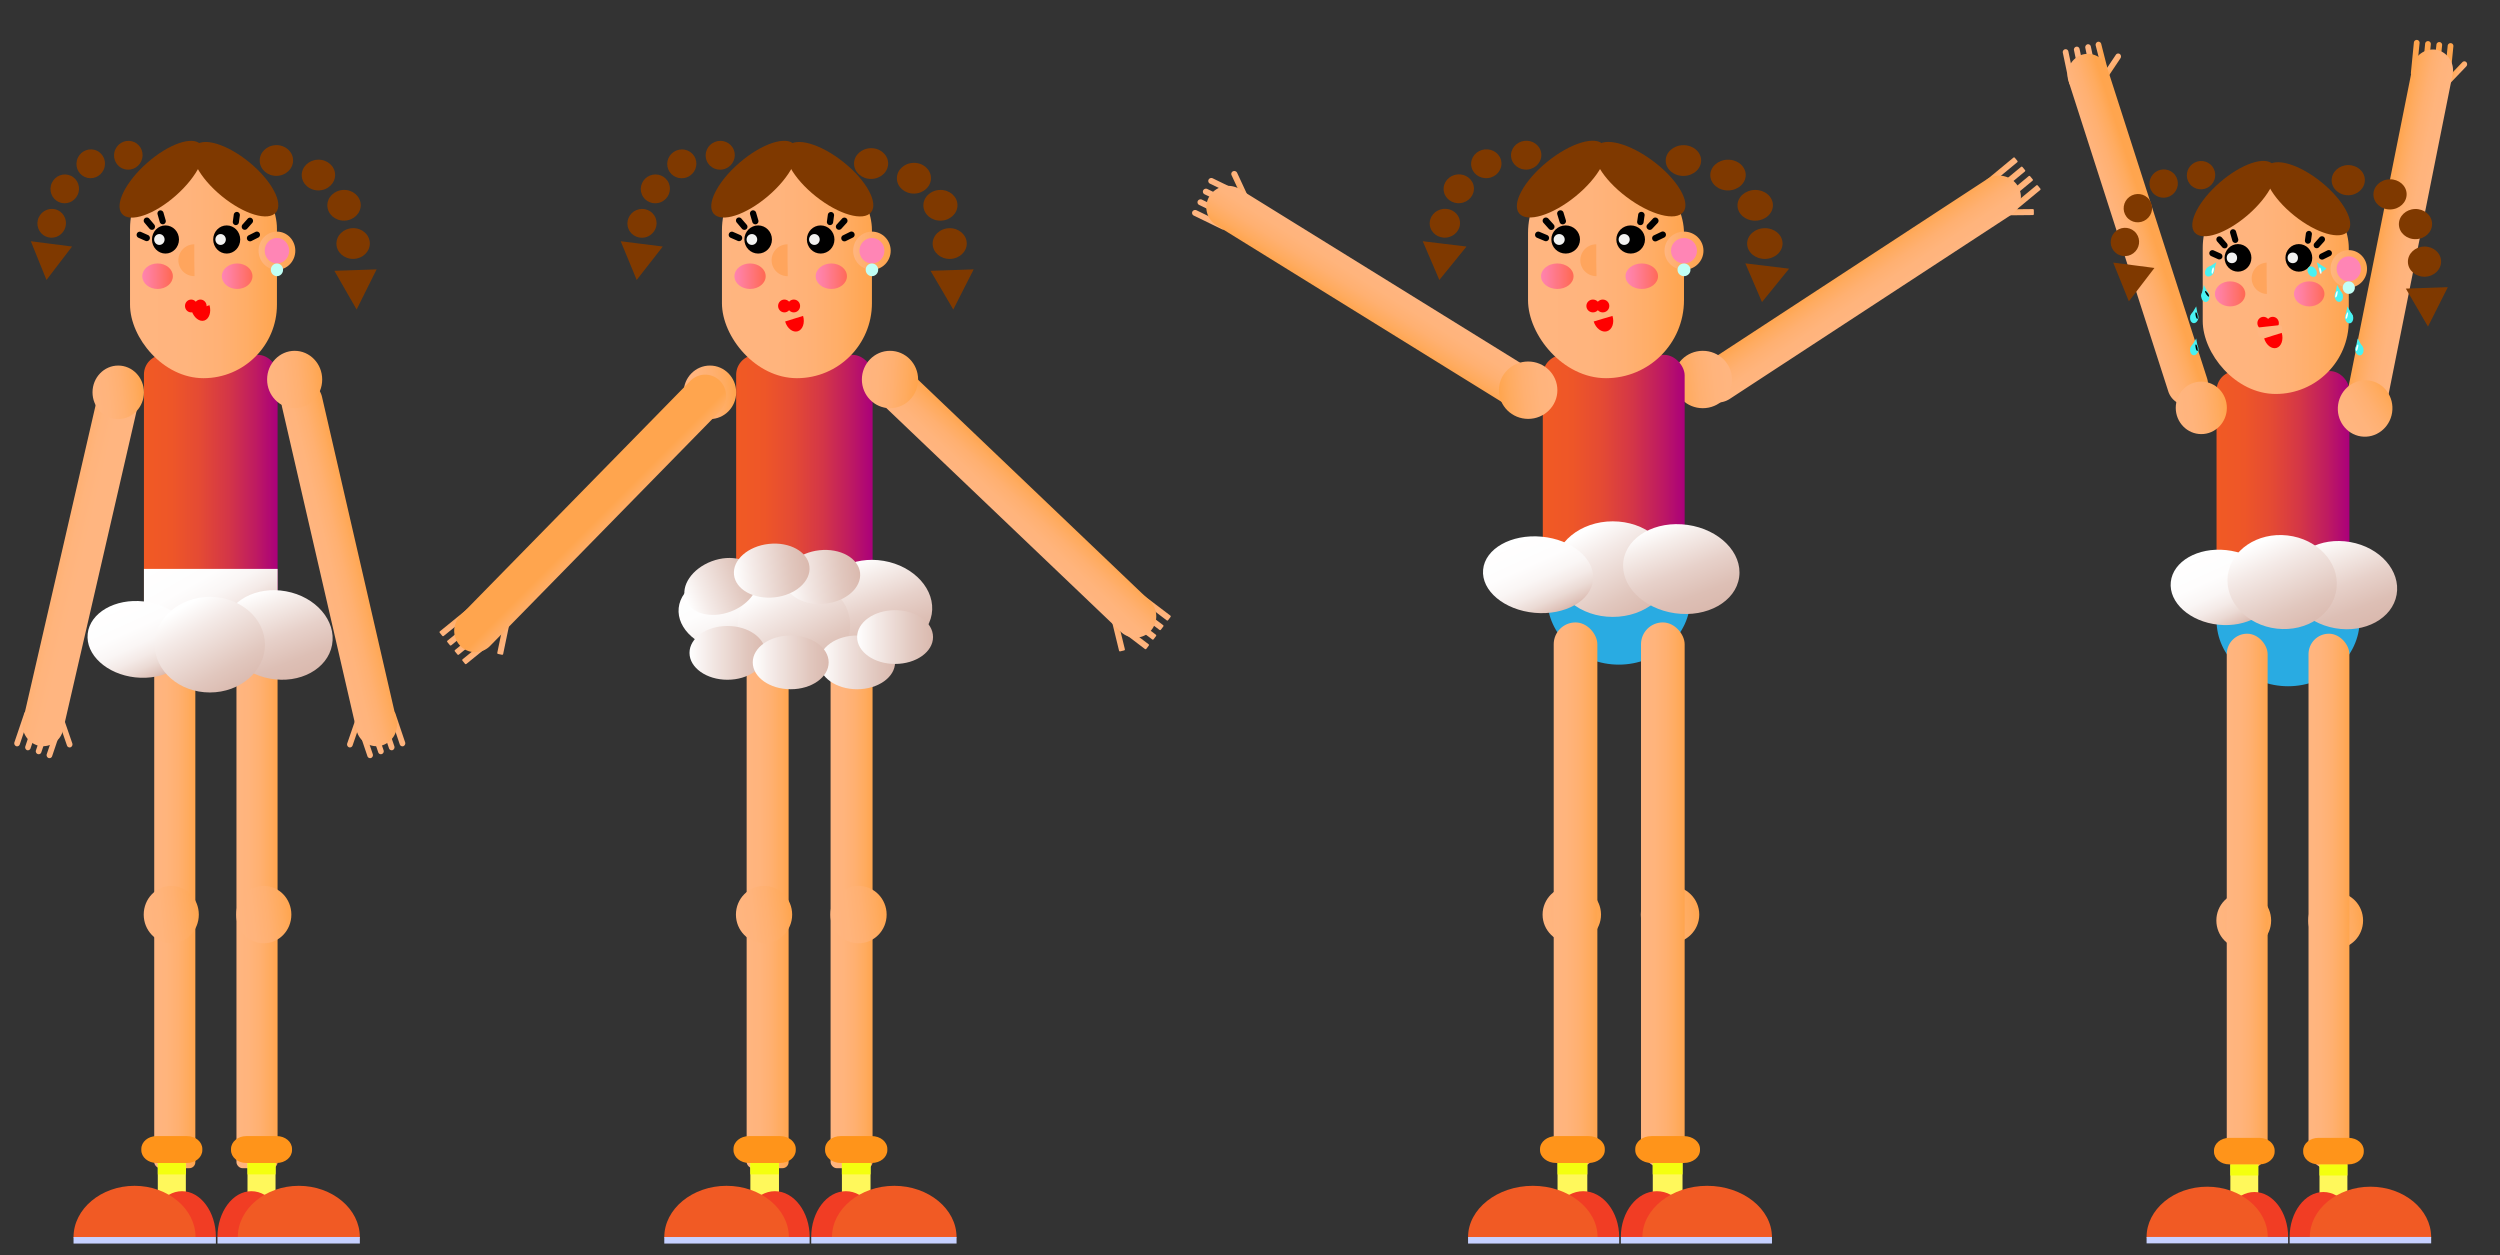 <svg xmlns="http://www.w3.org/2000/svg" xmlns:xlink="http://www.w3.org/1999/xlink" width="790.43" height="396.92" viewBox="0 0 790.43 396.92"><rect x="0" y="0" width="790.43" height="396.92" fill="#333333" stroke="none"/><defs><style>.cls-1{fill:none;}.cls-2{isolation:isolate;}.cls-3{fill:url(#linear-gradient);}.cls-4{fill:url(#linear-gradient-2);}.cls-5{fill:url(#linear-gradient-3);}.cls-6{fill:url(#linear-gradient-4);}.cls-7{fill:#ff85b5;}.cls-8{fill:#c1fff5;}.cls-9{fill:#f2f2f1;}.cls-10{fill:url(#linear-gradient-5);}.cls-11{fill:url(#linear-gradient-6);}.cls-12{fill:#ffa55d;}.cls-13{fill:red;}.cls-14{fill:url(#linear-gradient-7);}.cls-15{fill:url(#linear-gradient-8);}.cls-16{fill:url(#linear-gradient-9);}.cls-17{fill:url(#linear-gradient-10);}.cls-18{fill:url(#linear-gradient-11);}.cls-19{fill:#fff85b;}.cls-20{fill:#f4ff0f;}.cls-21{fill:#f13d24;}.cls-22{fill:#f15a24;}.cls-23{fill:#c6d0ff;}.cls-24{fill:#ff941a;}.cls-25{fill:#7f3900;}.cls-26{fill:url(#linear-gradient-12);}.cls-27{fill:url(#linear-gradient-13);}.cls-28{fill:url(#linear-gradient-14);}.cls-29{fill:url(#linear-gradient-15);}.cls-30{fill:url(#linear-gradient-16);}.cls-31{fill:url(#linear-gradient-17);}.cls-32{fill:url(#linear-gradient-18);}.cls-33{fill:url(#linear-gradient-19);}.cls-34{fill:url(#linear-gradient-20);}.cls-35{fill:url(#linear-gradient-21);}.cls-36{fill:url(#linear-gradient-22);}.cls-37{fill:url(#linear-gradient-23);}.cls-38{fill:url(#linear-gradient-24);}.cls-39{fill:url(#linear-gradient-25);}.cls-40{fill:url(#linear-gradient-26);}.cls-41{fill:url(#linear-gradient-27);}.cls-42{fill:url(#linear-gradient-28);}.cls-43{fill:url(#linear-gradient-29);}.cls-44{fill:url(#linear-gradient-30);}.cls-45{fill:url(#linear-gradient-31);}.cls-46{fill:url(#linear-gradient-32);}.cls-47{fill:url(#linear-gradient-33);}.cls-48{fill:url(#linear-gradient-34);}.cls-49{fill:url(#linear-gradient-35);}.cls-50{fill:url(#linear-gradient-36);}.cls-51{fill:url(#linear-gradient-37);}.cls-52{fill:url(#linear-gradient-38);}.cls-53{fill:url(#linear-gradient-39);}.cls-54{fill:url(#linear-gradient-40);}.cls-55{fill:url(#linear-gradient-41);}.cls-56{fill:url(#linear-gradient-42);}.cls-57{fill:url(#linear-gradient-43);}.cls-58{fill:url(#linear-gradient-44);}.cls-59{fill:url(#linear-gradient-45);}.cls-60{fill:url(#linear-gradient-46);}.cls-61{fill:url(#linear-gradient-47);}.cls-62{fill:url(#linear-gradient-48);}.cls-63{fill:url(#linear-gradient-49);}.cls-64{fill:url(#linear-gradient-50);}.cls-65{fill:url(#linear-gradient-51);}.cls-66{fill:url(#linear-gradient-52);}.cls-67{fill:url(#linear-gradient-53);}.cls-68{fill:url(#linear-gradient-54);}.cls-69{fill:url(#linear-gradient-55);}.cls-70{fill:url(#linear-gradient-56);}.cls-71{fill:url(#linear-gradient-57);}.cls-72{fill:url(#linear-gradient-58);}.cls-73{fill:url(#linear-gradient-59);}.cls-74{fill:url(#linear-gradient-60);}.cls-75{fill:url(#linear-gradient-61);}.cls-76{fill:url(#linear-gradient-62);}.cls-77{fill:url(#linear-gradient-63);}.cls-78{fill:url(#linear-gradient-64);}.cls-79{fill:url(#linear-gradient-65);}.cls-80{fill:url(#linear-gradient-66);}.cls-81{fill:url(#linear-gradient-67);}.cls-82{fill:url(#linear-gradient-68);}.cls-83{fill:url(#linear-gradient-69);}.cls-84{fill:url(#linear-gradient-70);}.cls-85{fill:url(#linear-gradient-71);}.cls-86{fill:url(#linear-gradient-72);}.cls-87{fill:url(#linear-gradient-73);}.cls-88{fill:url(#linear-gradient-74);}.cls-89{fill:url(#linear-gradient-75);}.cls-90{fill:url(#linear-gradient-76);}.cls-91{fill:url(#linear-gradient-77);}.cls-92{fill:url(#linear-gradient-78);}.cls-93{fill:url(#linear-gradient-79);}.cls-94{fill:#49f2f2;}.cls-95{clip-path:url(#clip-path);}.cls-96{clip-path:url(#clip-path-2);}.cls-97{mix-blend-mode:screen;}.cls-98{clip-path:url(#clip-path-5);}.cls-99{fill:url(#linear-gradient-80);}.cls-100{clip-path:url(#clip-path-6);}.cls-101{clip-path:url(#clip-path-7);}.cls-102{clip-path:url(#clip-path-10);}.cls-103{fill:url(#linear-gradient-81);}.cls-104{clip-path:url(#clip-path-11);}.cls-105{clip-path:url(#clip-path-12);}.cls-106{clip-path:url(#clip-path-15);}.cls-107{fill:url(#linear-gradient-82);}.cls-108{clip-path:url(#clip-path-16);}.cls-109{clip-path:url(#clip-path-17);}.cls-110{clip-path:url(#clip-path-20);}.cls-111{fill:url(#linear-gradient-83);}.cls-112{clip-path:url(#clip-path-21);}.cls-113{clip-path:url(#clip-path-22);}.cls-114{clip-path:url(#clip-path-25);}.cls-115{fill:url(#linear-gradient-84);}.cls-116{clip-path:url(#clip-path-26);}.cls-117{clip-path:url(#clip-path-27);}.cls-118{clip-path:url(#clip-path-30);}.cls-119{fill:url(#linear-gradient-85);}.cls-120{fill:#ffb580;}.cls-121{fill:url(#linear-gradient-86);}.cls-122{fill:url(#linear-gradient-87);}.cls-123{fill:url(#linear-gradient-88);}.cls-124{fill:url(#linear-gradient-89);}.cls-125{fill:url(#linear-gradient-90);}.cls-126{fill:url(#linear-gradient-91);}.cls-127{fill:url(#linear-gradient-92);}.cls-128{fill:url(#linear-gradient-93);}.cls-129{fill:url(#linear-gradient-94);}.cls-130{fill:url(#linear-gradient-95);}.cls-131{fill:url(#linear-gradient-96);}.cls-132{fill:url(#linear-gradient-97);}.cls-133{fill:url(#linear-gradient-98);}.cls-134{fill:url(#linear-gradient-99);}.cls-135{fill:url(#linear-gradient-100);}.cls-136{fill:url(#linear-gradient-101);}.cls-137{fill:url(#linear-gradient-102);}.cls-138{fill:#29abe2;}.cls-139{fill:url(#linear-gradient-103);}.cls-140{fill:url(#linear-gradient-104);}.cls-141{fill:url(#linear-gradient-105);}.cls-142{fill:url(#linear-gradient-106);}.cls-143{fill:url(#linear-gradient-107);}.cls-144{clip-path:url(#clip-path-31);}.cls-145{clip-path:url(#clip-path-32);}.cls-146{clip-path:url(#clip-path-35);}.cls-147{fill:url(#linear-gradient-108);}.cls-148{clip-path:url(#clip-path-36);}.cls-149{clip-path:url(#clip-path-37);}.cls-150{clip-path:url(#clip-path-40);}.cls-151{fill:url(#linear-gradient-109);}.cls-152{fill:url(#linear-gradient-110);}.cls-153{fill:url(#linear-gradient-111);}.cls-154{fill:url(#linear-gradient-112);}.cls-155{fill:url(#linear-gradient-113);}.cls-156{fill:url(#linear-gradient-114);}.cls-157{fill:url(#linear-gradient-115);}.cls-158{fill:url(#linear-gradient-116);}.cls-159{fill:url(#linear-gradient-117);}.cls-160{fill:url(#linear-gradient-118);}.cls-161{fill:url(#linear-gradient-119);}.cls-162{fill:url(#linear-gradient-120);}.cls-163{fill:url(#linear-gradient-121);}.cls-164{fill:url(#linear-gradient-122);}.cls-165{fill:url(#linear-gradient-123);}</style><linearGradient id="linear-gradient" x1="48.11" y1="282.25" x2="61.12" y2="282.25" gradientTransform="translate(0.64 0.82)" gradientUnits="userSpaceOnUse"><stop offset="0" stop-color="#ffb580"/><stop offset="0.3" stop-color="#ffb47c"/><stop offset="0.57" stop-color="#ffb071"/><stop offset="0.82" stop-color="#ffab5f"/><stop offset="1" stop-color="#ffa54e"/></linearGradient><linearGradient id="linear-gradient-2" x1="45.51" y1="159.57" x2="87.76" y2="159.57" gradientUnits="userSpaceOnUse"><stop offset="0" stop-color="#f15a24"/><stop offset="0.21" stop-color="#ee5628"/><stop offset="0.42" stop-color="#e44a34"/><stop offset="0.63" stop-color="#d43647"/><stop offset="0.84" stop-color="#be1a62"/><stop offset="1" stop-color="#aa007b"/></linearGradient><linearGradient id="linear-gradient-3" x1="41.11" y1="84.31" x2="87.56" y2="84.31" gradientUnits="userSpaceOnUse"><stop offset="0" stop-color="#ffb580"/><stop offset="0.38" stop-color="#ffb47d"/><stop offset="0.61" stop-color="#ffb175"/><stop offset="0.8" stop-color="#ffad66"/><stop offset="0.97" stop-color="#ffa652"/><stop offset="1" stop-color="#ffa54e"/></linearGradient><linearGradient id="linear-gradient-4" x1="81.76" y1="79.27" x2="93.37" y2="79.27" gradientUnits="userSpaceOnUse"><stop offset="0" stop-color="#ffb580"/><stop offset="0.55" stop-color="#ffab62"/><stop offset="1" stop-color="#ffa54e"/></linearGradient><linearGradient id="linear-gradient-5" x1="70.14" y1="87.33" x2="79.82" y2="87.33" gradientUnits="userSpaceOnUse"><stop offset="0" stop-color="#ff85b5"/><stop offset="0.27" stop-color="#ff7f9f"/><stop offset="0.84" stop-color="#ff6f68"/><stop offset="1" stop-color="#ff6a57"/></linearGradient><linearGradient id="linear-gradient-6" x1="44.32" y1="87.33" x2="53.99" y2="87.33" xlink:href="#linear-gradient-5"/><linearGradient id="linear-gradient-7" x1="74.12" y1="282.25" x2="87.12" y2="282.25" xlink:href="#linear-gradient"/><linearGradient id="linear-gradient-8" x1="58.42" y1="172.41" x2="74.85" y2="200.86" gradientUnits="userSpaceOnUse"><stop offset="0" stop-color="#fff"/><stop offset="0.36" stop-color="#fefdfd"/><stop offset="0.55" stop-color="#faf6f5"/><stop offset="0.7" stop-color="#f4eae7"/><stop offset="0.83" stop-color="#ebdad4"/><stop offset="0.95" stop-color="#e0c4bb"/><stop offset="1" stop-color="#dab9ae"/></linearGradient><linearGradient id="linear-gradient-9" x1="68.35" y1="84.71" x2="81.72" y2="107.86" gradientTransform="translate(139.39 125.9) rotate(89.26)" xlink:href="#linear-gradient-8"/><linearGradient id="linear-gradient-10" x1="125.73" y1="11.18" x2="140.82" y2="37.32" gradientTransform="translate(109.19 67.52) rotate(88.31)" gradientUnits="userSpaceOnUse"><stop offset="0" stop-color="#fff"/><stop offset="0.18" stop-color="#f6eeeb"/><stop offset="0.52" stop-color="#e7d1ca"/><stop offset="0.81" stop-color="#ddbfb5"/><stop offset="1" stop-color="#dab9ae"/></linearGradient><linearGradient id="linear-gradient-11" x1="59.06" y1="191.21" x2="74.78" y2="218.44" gradientUnits="userSpaceOnUse"><stop offset="0" stop-color="#fff"/><stop offset="0.26" stop-color="#f4eae7"/><stop offset="0.75" stop-color="#e1c7be"/><stop offset="1" stop-color="#dab9ae"/></linearGradient><linearGradient id="linear-gradient-12" x1="-78.56" y1="561.52" x2="-74.54" y2="560.55" gradientTransform="matrix(0.94, -0.33, 0.34, 0.97, -4.46, -337.62)" xlink:href="#linear-gradient"/><linearGradient id="linear-gradient-13" x1="-74.94" y1="561.47" x2="-70.91" y2="560.51" gradientTransform="matrix(0.94, -0.33, 0.34, 0.97, -4.46, -337.62)" xlink:href="#linear-gradient"/><linearGradient id="linear-gradient-14" x1="-71.31" y1="561.43" x2="-67.28" y2="560.46" gradientTransform="matrix(0.94, -0.33, 0.34, 0.97, -4.46, -337.62)" xlink:href="#linear-gradient"/><linearGradient id="linear-gradient-15" x1="-67.68" y1="561.38" x2="-63.65" y2="560.42" gradientTransform="matrix(0.94, -0.33, 0.34, 0.97, -4.46, -337.62)" xlink:href="#linear-gradient"/><linearGradient id="linear-gradient-16" x1="180.88" y1="-173.47" x2="184.65" y2="-174.37" gradientTransform="matrix(0.94, 0.34, -0.35, 0.97, -120.45, 338.06)" xlink:href="#linear-gradient"/><linearGradient id="linear-gradient-17" x1="-12.91" y1="428.99" x2="1.05" y2="428.99" gradientTransform="translate(12.98 -240.36) rotate(-13.49)" xlink:href="#linear-gradient"/><linearGradient id="linear-gradient-18" x1="-2093.45" y1="-124.84" x2="-2089.42" y2="-125.8" gradientTransform="matrix(-0.94, -0.33, -0.34, 0.97, -1998.73, -337.62)" xlink:href="#linear-gradient"/><linearGradient id="linear-gradient-19" x1="-2089.82" y1="-124.88" x2="-2085.79" y2="-125.85" gradientTransform="matrix(-0.94, -0.33, -0.34, 0.97, -1998.73, -337.62)" xlink:href="#linear-gradient"/><linearGradient id="linear-gradient-20" x1="-2086.19" y1="-124.93" x2="-2082.17" y2="-125.89" gradientTransform="matrix(-0.94, -0.33, -0.34, 0.97, -1998.73, -337.62)" xlink:href="#linear-gradient"/><linearGradient id="linear-gradient-21" x1="-2082.56" y1="-124.97" x2="-2078.54" y2="-125.94" gradientTransform="matrix(-0.94, -0.33, -0.34, 0.97, -1998.73, -337.62)" xlink:href="#linear-gradient"/><linearGradient id="linear-gradient-22" x1="-1829.47" y1="525.26" x2="-1825.69" y2="524.36" gradientTransform="matrix(-0.94, 0.34, 0.35, 0.97, -1882.74, 338.06)" xlink:href="#linear-gradient"/><linearGradient id="linear-gradient-23" x1="-2089.85" y1="-69.16" x2="-2075.88" y2="-69.16" gradientTransform="matrix(-0.97, -0.23, -0.23, 0.97, -2016.17, -240.36)" xlink:href="#linear-gradient"/><linearGradient id="linear-gradient-24" x1="42.27" y1="239.84" x2="59.7" y2="239.84" gradientTransform="translate(16.93 -113.06) rotate(-6.11)" xlink:href="#linear-gradient"/><linearGradient id="linear-gradient-25" x1="14.57" y1="407.02" x2="32" y2="407.02" gradientTransform="translate(16.93 -113.06) rotate(-6.11)" xlink:href="#linear-gradient"/><linearGradient id="linear-gradient-26" x1="-13.03" y1="237.93" x2="3.23" y2="237.93" gradientTransform="translate(16.93 -113.06) rotate(-6.11)" xlink:href="#linear-gradient"/><linearGradient id="linear-gradient-27" x1="-14.52" y1="403.91" x2="2.91" y2="403.91" gradientTransform="translate(16.93 -113.06) rotate(-6.11)" xlink:href="#linear-gradient"/><linearGradient id="linear-gradient-28" x1="-221.27" y1="615.39" x2="-217" y2="614.36" gradientTransform="translate(581.86 -439.75) scale(1 1.03)" xlink:href="#linear-gradient"/><linearGradient id="linear-gradient-29" x1="-217.48" y1="615.39" x2="-213.21" y2="614.36" gradientTransform="matrix(1, 0, 0, 1.03, 580.36, -442.78)" xlink:href="#linear-gradient"/><linearGradient id="linear-gradient-30" x1="-708.6" y1="236.59" x2="-704.33" y2="235.57" gradientTransform="translate(1346.66 -180.87) scale(1 1.03)" xlink:href="#linear-gradient"/><linearGradient id="linear-gradient-31" x1="-704.8" y1="236.59" x2="-700.54" y2="235.57" gradientTransform="translate(1340.45 -183.79) scale(1 1.03)" xlink:href="#linear-gradient"/><linearGradient id="linear-gradient-32" x1="-701.01" y1="236.59" x2="-696.74" y2="235.57" gradientTransform="translate(1334.24 -186.72) scale(1 1.03)" xlink:href="#linear-gradient"/><linearGradient id="linear-gradient-33" x1="-697.22" y1="236.59" x2="-692.95" y2="235.57" gradientTransform="translate(1328.03 -189.64) scale(1 1.03)" xlink:href="#linear-gradient"/><linearGradient id="linear-gradient-34" x1="-519.91" y1="-40.58" x2="-515.64" y2="-41.6" gradientTransform="translate(1155.96 109.66) scale(1 1.03)" xlink:href="#linear-gradient"/><linearGradient id="linear-gradient-35" x1="-673.84" y1="156.63" x2="-659.27" y2="156.63" gradientTransform="translate(87.36 -376.16) rotate(-123.71)" xlink:href="#linear-gradient"/><linearGradient id="linear-gradient-36" x1="238.64" y1="-539.22" x2="242.57" y2="-540.16" gradientTransform="matrix(-0.44, 0.9, -0.92, -0.46, -4.84, -403.68)" xlink:href="#linear-gradient"/><linearGradient id="linear-gradient-37" x1="242.41" y1="-539.19" x2="246.35" y2="-540.13" gradientTransform="matrix(-0.44, 0.9, -0.92, -0.46, -4.84, -403.68)" xlink:href="#linear-gradient"/><linearGradient id="linear-gradient-38" x1="246.19" y1="-539.16" x2="250.12" y2="-540.11" gradientTransform="matrix(-0.44, 0.9, -0.92, -0.46, -4.84, -403.68)" xlink:href="#linear-gradient"/><linearGradient id="linear-gradient-39" x1="249.96" y1="-539.13" x2="253.9" y2="-540.08" gradientTransform="matrix(-0.44, 0.9, -0.92, -0.46, -4.84, -403.68)" xlink:href="#linear-gradient"/><linearGradient id="linear-gradient-40" x1="-290.22" y1="-1221.3" x2="-286.28" y2="-1222.24" gradientTransform="matrix(-0.91, 0.41, -0.43, -0.94, -393.25, -968.6)" xlink:href="#linear-gradient"/><linearGradient id="linear-gradient-41" x1="184.92" y1="-734.74" x2="199.46" y2="-734.74" gradientTransform="translate(-85.2 -461.18) rotate(122.26)" xlink:href="#linear-gradient"/><linearGradient id="linear-gradient-42" x1="-482.91" y1="-786.18" x2="-464.42" y2="-786.18" gradientTransform="translate(-16.29 -611.31) rotate(173.89)" xlink:href="#linear-gradient"/><linearGradient id="linear-gradient-43" x1="235.43" y1="282.25" x2="248.7" y2="282.25" xlink:href="#linear-gradient"/><linearGradient id="linear-gradient-44" x1="232.75" y1="159.57" x2="275.89" y2="159.57" xlink:href="#linear-gradient-2"/><linearGradient id="linear-gradient-45" x1="228.26" y1="84.31" x2="275.68" y2="84.31" xlink:href="#linear-gradient-3"/><linearGradient id="linear-gradient-46" x1="269.76" y1="79.27" x2="281.61" y2="79.27" xlink:href="#linear-gradient-4"/><linearGradient id="linear-gradient-47" x1="257.9" y1="87.33" x2="267.78" y2="87.33" xlink:href="#linear-gradient-5"/><linearGradient id="linear-gradient-48" x1="231.53" y1="87.33" x2="241.41" y2="87.33" xlink:href="#linear-gradient-5"/><linearGradient id="linear-gradient-49" x1="261.97" y1="282.25" x2="275.24" y2="282.25" xlink:href="#linear-gradient"/><linearGradient id="linear-gradient-50" x1="246" y1="172.22" x2="262.64" y2="201.05" xlink:href="#linear-gradient-8"/><linearGradient id="linear-gradient-51" x1="253.85" y1="58.36" x2="267.3" y2="81.65" gradientTransform="translate(299.76 -67.05) rotate(89.66)" xlink:href="#linear-gradient-8"/><linearGradient id="linear-gradient-52" x1="309.96" y1="-28.27" x2="325.11" y2="-2.03" gradientTransform="translate(257.71 -126.1) rotate(89.25)" xlink:href="#linear-gradient-10"/><linearGradient id="linear-gradient-53" x1="243.69" y1="184.89" x2="259.51" y2="212.29" xlink:href="#linear-gradient-11"/><linearGradient id="linear-gradient-54" x1="-228.86" y1="615.39" x2="-224.59" y2="614.36" gradientTransform="translate(584.86 -433.71) scale(1 1.03)" xlink:href="#linear-gradient"/><linearGradient id="linear-gradient-55" x1="-225.06" y1="615.39" x2="-220.8" y2="614.36" gradientTransform="translate(583.36 -436.73) scale(1 1.03)" xlink:href="#linear-gradient"/><linearGradient id="linear-gradient-56" x1="99.02" y1="-39.84" x2="103.28" y2="-40.86" gradientTransform="translate(252.26 241.75) scale(1 1.03)" xlink:href="#linear-gradient"/><linearGradient id="linear-gradient-57" x1="-156.31" y1="500.48" x2="-141.89" y2="500.48" gradientTransform="translate(57.79 -291.79) rotate(-46.91)" xlink:href="#linear-gradient"/><linearGradient id="linear-gradient-58" x1="-2380.6" y1="-459.25" x2="-2376.33" y2="-460.28" gradientTransform="matrix(1, 0, 0, -1.03, 2529.65, -268.97)" xlink:href="#linear-gradient"/><linearGradient id="linear-gradient-59" x1="-2376.8" y1="-459.25" x2="-2372.54" y2="-460.28" gradientTransform="matrix(1, 0, 0, -1.03, 2523.47, -271.91)" xlink:href="#linear-gradient"/><linearGradient id="linear-gradient-60" x1="-2373.01" y1="-459.25" x2="-2368.75" y2="-460.28" gradientTransform="matrix(1, 0, 0, -1.03, 2517.28, -274.85)" xlink:href="#linear-gradient"/><linearGradient id="linear-gradient-61" x1="-2369.22" y1="-459.25" x2="-2364.95" y2="-460.28" gradientTransform="matrix(1, 0, 0, -1.03, 2511.1, -277.79)" xlink:href="#linear-gradient"/><linearGradient id="linear-gradient-62" x1="-2273.04" y1="437.34" x2="-2268.78" y2="436.32" gradientTransform="matrix(1, 0, 0, -1.03, 2430.21, 652.1)" xlink:href="#linear-gradient"/><linearGradient id="linear-gradient-63" x1="303.67" y1="210.44" x2="321.45" y2="210.44" gradientTransform="matrix(1, 0.05, -0.05, 1, -21.15, -104.61)" xlink:href="#linear-gradient"/><linearGradient id="linear-gradient-64" x1="201.36" y1="427.04" x2="219.14" y2="427.04" gradientTransform="translate(16.93 -113.06) rotate(-6.11)" xlink:href="#linear-gradient"/><linearGradient id="linear-gradient-65" x1="172.81" y1="257.84" x2="189.41" y2="257.84" gradientTransform="translate(16.93 -113.06) rotate(-6.11)" xlink:href="#linear-gradient"/><linearGradient id="linear-gradient-66" x1="171.66" y1="423.86" x2="189.45" y2="423.86" gradientTransform="translate(16.93 -113.06) rotate(-6.11)" xlink:href="#linear-gradient"/><linearGradient id="linear-gradient-67" x1="487.79" y1="150.56" x2="532.64" y2="150.56" xlink:href="#linear-gradient-2"/><linearGradient id="linear-gradient-68" x1="483.12" y1="84.31" x2="532.43" y2="84.31" xlink:href="#linear-gradient-3"/><linearGradient id="linear-gradient-69" x1="526.27" y1="79.27" x2="538.6" y2="79.27" xlink:href="#linear-gradient-4"/><linearGradient id="linear-gradient-70" x1="513.94" y1="87.33" x2="524.21" y2="87.33" xlink:href="#linear-gradient-5"/><linearGradient id="linear-gradient-71" x1="486.52" y1="87.33" x2="496.8" y2="87.33" xlink:href="#linear-gradient-5"/><linearGradient id="linear-gradient-72" x1="501.68" y1="171.85" x2="518.75" y2="201.43" xlink:href="#linear-gradient-8"/><linearGradient id="linear-gradient-73" x1="456.13" y1="454.34" x2="474.61" y2="454.34" gradientTransform="translate(16.93 -113.06) rotate(-6.11)" xlink:href="#linear-gradient"/><linearGradient id="linear-gradient-74" x1="425.25" y1="451.04" x2="443.73" y2="451.04" gradientTransform="translate(16.93 -113.06) rotate(-6.11)" xlink:href="#linear-gradient"/><linearGradient id="linear-gradient-75" x1="700.81" y1="154.13" x2="742.82" y2="154.13" xlink:href="#linear-gradient-2"/><linearGradient id="linear-gradient-76" x1="696.44" y1="89.95" x2="742.62" y2="89.95" xlink:href="#linear-gradient-3"/><linearGradient id="linear-gradient-77" x1="736.85" y1="85.01" x2="748.39" y2="85.01" xlink:href="#linear-gradient-4"/><linearGradient id="linear-gradient-78" x1="725.3" y1="92.92" x2="734.92" y2="92.92" xlink:href="#linear-gradient-5"/><linearGradient id="linear-gradient-79" x1="699.63" y1="92.92" x2="709.25" y2="92.92" xlink:href="#linear-gradient-5"/><clipPath id="clip-path"><polygon class="cls-1" points="733.61 86.71 733.09 84.64 733.66 84.48 734.18 86.56 733.61 86.71"/></clipPath><clipPath id="clip-path-2"><polygon class="cls-1" points="734.18 86.56 733.66 84.48 733.09 84.64 733.61 86.71 734.18 86.56"/></clipPath><clipPath id="clip-path-5"><path class="cls-1" d="M733.44,84.54c.17,0,.39.47.49,1s.06,1.06-.11,1.06-.38-.46-.48-1-.06-1.06.1-1.07"/></clipPath><linearGradient id="linear-gradient-80" x1="-1530" y1="-389.08" x2="-1529" y2="-389.08" gradientTransform="matrix(0.59, -0.02, -0.19, -1.04, 1567.64, -346.9)" gradientUnits="userSpaceOnUse"><stop offset="0" stop-color="#fff"/><stop offset="0.07" stop-color="#dfdfdf"/><stop offset="0.22" stop-color="#a5a5a5"/><stop offset="0.36" stop-color="#727272"/><stop offset="0.5" stop-color="#494949"/><stop offset="0.64" stop-color="#292929"/><stop offset="0.77" stop-color="#121212"/><stop offset="0.89" stop-color="#050505"/><stop offset="1"/></linearGradient><clipPath id="clip-path-6"><polygon class="cls-1" points="738.19 93.99 738.67 91.9 739.25 92.03 738.77 94.12 738.19 93.99"/></clipPath><clipPath id="clip-path-7"><polygon class="cls-1" points="738.77 94.12 739.25 92.03 738.67 91.9 738.19 93.99 738.77 94.12"/></clipPath><clipPath id="clip-path-10"><path class="cls-1" d="M739,92c.15.08.13.6,0,1.16s-.43,1-.58.9-.12-.59.05-1.16.43-1,.57-.9"/></clipPath><linearGradient id="linear-gradient-81" x1="-1530" y1="-389.08" x2="-1529" y2="-389.08" gradientTransform="matrix(0.53, 0.26, 0.3, -1.01, 1671.73, 102.93)" xlink:href="#linear-gradient-80"/><clipPath id="clip-path-11"><polygon class="cls-1" points="741.44 100.75 741.92 98.66 742.5 98.8 742.02 100.89 741.44 100.75"/></clipPath><clipPath id="clip-path-12"><polygon class="cls-1" points="742.02 100.89 742.5 98.8 741.92 98.66 741.44 100.75 742.02 100.89"/></clipPath><clipPath id="clip-path-15"><path class="cls-1" d="M742.28,98.75c.15.07.13.59,0,1.16s-.43,1-.58.89-.12-.59.05-1.15.43-1,.57-.9"/></clipPath><linearGradient id="linear-gradient-82" x1="-1530" y1="-389.08" x2="-1529" y2="-389.08" gradientTransform="matrix(0.53, 0.26, 0.3, -1.01, 1674.98, 109.7)" xlink:href="#linear-gradient-80"/><clipPath id="clip-path-16"><polygon class="cls-1" points="699.63 86.71 700.15 84.64 699.57 84.48 699.05 86.56 699.63 86.71"/></clipPath><clipPath id="clip-path-17"><polygon class="cls-1" points="699.05 86.56 699.57 84.48 700.15 84.64 699.63 86.71 699.05 86.56"/></clipPath><clipPath id="clip-path-20"><path class="cls-1" d="M699.79,84.54c-.16,0-.38.47-.49,1s0,1.06.11,1.06.38-.46.49-1,.05-1.06-.11-1.07"/></clipPath><linearGradient id="linear-gradient-83" x1="-1530" y1="-389.08" x2="-1529" y2="-389.08" gradientTransform="matrix(-0.59, -0.02, 0.19, -1.04, -134.4, -346.9)" xlink:href="#linear-gradient-80"/><clipPath id="clip-path-21"><polygon class="cls-1" points="698.58 93.63 697.54 91.77 697.02 92.08 698.07 93.93 698.58 93.63"/></clipPath><clipPath id="clip-path-22"><polygon class="cls-1" points="698.07 93.93 697.02 92.08 697.54 91.77 698.58 93.63 698.07 93.93"/></clipPath><clipPath id="clip-path-25"><path class="cls-1" d="M697.22,92c-.12.12,0,.61.36,1.1s.68.79.81.68,0-.61-.37-1.1-.68-.79-.8-.68"/></clipPath><linearGradient id="linear-gradient-84" x1="-1530" y1="-389.08" x2="-1529" y2="-389.08" gradientTransform="matrix(-0.44, 0.41, -0.57, -0.87, -192.24, 384.33)" xlink:href="#linear-gradient-80"/><clipPath id="clip-path-26"><polygon class="cls-1" points="695.01 100.78 694.59 98.68 694 98.8 694.42 100.9 695.01 100.78"/></clipPath><clipPath id="clip-path-27"><polygon class="cls-1" points="694.42 100.9 694 98.8 694.59 98.68 695.01 100.78 694.42 100.9"/></clipPath><clipPath id="clip-path-30"><path class="cls-1" d="M694.22,98.76c-.14.07-.14.58,0,1.16s.4,1,.55.91.14-.59,0-1.16-.4-1-.55-.91"/></clipPath><linearGradient id="linear-gradient-85" x1="-1530" y1="-389.08" x2="-1529" y2="-389.08" gradientTransform="matrix(-0.54, 0.25, -0.28, -1.02, -238.38, 81.09)" xlink:href="#linear-gradient-80"/><linearGradient id="linear-gradient-86" x1="713.69" y1="176.32" x2="729.94" y2="204.47" xlink:href="#linear-gradient-8"/><linearGradient id="linear-gradient-87" x1="-2499.77" y1="174.33" x2="-2495.9" y2="173.4" gradientTransform="matrix(-1, -0.1, 0.1, -1.03, -1729.18, -42.8)" xlink:href="#linear-gradient"/><linearGradient id="linear-gradient-88" x1="-2496.19" y1="174.32" x2="-2492.32" y2="173.39" gradientTransform="matrix(-1, -0.1, 0.1, -1.03, -1729.18, -42.8)" xlink:href="#linear-gradient"/><linearGradient id="linear-gradient-89" x1="-2492.62" y1="174.32" x2="-2488.75" y2="173.39" gradientTransform="matrix(-1, -0.1, 0.1, -1.03, -1729.18, -42.8)" xlink:href="#linear-gradient"/><linearGradient id="linear-gradient-90" x1="-2489.04" y1="174.31" x2="-2485.17" y2="173.38" gradientTransform="matrix(-1, -0.1, 0.1, -1.03, -1729.18, -42.8)" xlink:href="#linear-gradient"/><linearGradient id="linear-gradient-91" x1="-1949.89" y1="1005.77" x2="-1946.21" y2="1004.88" gradientTransform="matrix(-0.71, -0.7, 0.73, -0.73, -1339.42, -606.78)" xlink:href="#linear-gradient"/><linearGradient id="linear-gradient-92" x1="-2462.63" y1="280.56" x2="-2449.57" y2="280.56" gradientTransform="translate(-1704.04 -138.36) rotate(-168.58)" xlink:href="#linear-gradient"/><linearGradient id="linear-gradient-93" x1="539.06" y1="-873.34" x2="542.88" y2="-874.26" gradientTransform="matrix(0.98, -0.21, -0.22, -1.01, -66.82, -744.7)" xlink:href="#linear-gradient"/><linearGradient id="linear-gradient-94" x1="542.68" y1="-873.31" x2="546.5" y2="-874.23" gradientTransform="matrix(0.98, -0.21, -0.22, -1.01, -66.82, -744.7)" xlink:href="#linear-gradient"/><linearGradient id="linear-gradient-95" x1="546.3" y1="-873.28" x2="550.12" y2="-874.2" gradientTransform="matrix(0.98, -0.21, -0.22, -1.01, -66.82, -744.7)" xlink:href="#linear-gradient"/><linearGradient id="linear-gradient-96" x1="524.95" y1="-900" x2="528.76" y2="-900.92" gradientTransform="matrix(0.97, -0.26, -0.26, -1, -82.35, -745.14)" xlink:href="#linear-gradient"/><linearGradient id="linear-gradient-97" x1="436.39" y1="-761.64" x2="440.47" y2="-762.62" gradientTransform="matrix(0.82, 0.57, 0.59, -0.85, 754.99, -874.53)" xlink:href="#linear-gradient"/><linearGradient id="linear-gradient-98" x1="449.19" y1="-1107.07" x2="462.79" y2="-1107.07" gradientTransform="matrix(0.95, -0.31, -0.31, -0.95, -103.07, -836.62)" xlink:href="#linear-gradient"/><linearGradient id="linear-gradient-99" x1="355.76" y1="585.61" x2="373.28" y2="585.61" gradientTransform="matrix(0.66, 0.75, -0.75, 0.66, 947.89, -530.98)" xlink:href="#linear-gradient"/><linearGradient id="linear-gradient-100" x1="665.78" y1="478.6" x2="683.1" y2="478.6" gradientTransform="translate(16.93 -113.06) rotate(-6.11)" xlink:href="#linear-gradient"/><linearGradient id="linear-gradient-101" x1="641.36" y1="312.92" x2="657.52" y2="312.92" gradientTransform="translate(16.93 -113.06) rotate(-6.11)" xlink:href="#linear-gradient"/><linearGradient id="linear-gradient-102" x1="636.87" y1="475.51" x2="654.19" y2="475.51" gradientTransform="translate(16.93 -113.06) rotate(-6.11)" xlink:href="#linear-gradient"/><linearGradient id="linear-gradient-103" x1="729.25" y1="284.23" x2="742.17" y2="284.23" xlink:href="#linear-gradient"/><linearGradient id="linear-gradient-104" x1="703.4" y1="284.23" x2="716.33" y2="284.23" xlink:href="#linear-gradient"/><linearGradient id="linear-gradient-105" x1="722.33" y1="4.9" x2="735.5" y2="27.71" gradientTransform="translate(712.7 -543.3) rotate(89.51)" xlink:href="#linear-gradient-8"/><linearGradient id="linear-gradient-106" x1="767.17" y1="-106.29" x2="782.02" y2="-80.58" gradientTransform="matrix(0.02, 1, -1, 0.02, 632.43, -587.65)" xlink:href="#linear-gradient-10"/><linearGradient id="linear-gradient-107" x1="741.13" y1="5.31" x2="756.66" y2="32.2" gradientTransform="translate(726.42 -564.5) rotate(89.01)" xlink:href="#linear-gradient-11"/><clipPath id="clip-path-31"><polygon class="cls-1" points="744.69 110.91 745.17 108.81 745.75 108.95 745.27 111.04 744.69 110.91"/></clipPath><clipPath id="clip-path-32"><polygon class="cls-1" points="745.27 111.04 745.75 108.95 745.17 108.81 744.69 110.91 745.27 111.04"/></clipPath><clipPath id="clip-path-35"><path class="cls-1" d="M745.53,108.9c.15.07.13.59,0,1.16s-.43,1-.58.89-.12-.59.05-1.15.43-1,.57-.9"/></clipPath><linearGradient id="linear-gradient-108" x1="-1530" y1="-389.08" x2="-1529" y2="-389.08" gradientTransform="matrix(0.53, 0.26, 0.3, -1.01, 1678.23, 119.85)" xlink:href="#linear-gradient-80"/><clipPath id="clip-path-36"><polygon class="cls-1" points="695.01 110.94 694.59 108.83 694 108.95 694.42 111.06 695.01 110.94"/></clipPath><clipPath id="clip-path-37"><polygon class="cls-1" points="694.42 111.06 694 108.95 694.59 108.83 695.01 110.94 694.42 111.06"/></clipPath><clipPath id="clip-path-40"><path class="cls-1" d="M694.22,108.91c-.14.07-.14.59,0,1.16s.4,1,.55.91.14-.59,0-1.16-.4-1-.55-.91"/></clipPath><linearGradient id="linear-gradient-109" x1="-1530" y1="-389.08" x2="-1529" y2="-389.08" gradientTransform="matrix(-0.54, 0.25, -0.28, -1.02, -238.38, 91.24)" xlink:href="#linear-gradient-80"/><linearGradient id="linear-gradient-110" x1="-427.66" y1="-783.67" x2="-409.17" y2="-783.67" gradientTransform="translate(-16.29 -611.31) rotate(173.89)" xlink:href="#linear-gradient"/><linearGradient id="linear-gradient-111" x1="-2410.51" y1="-382.49" x2="-2396.1" y2="-382.49" gradientTransform="matrix(-0.71, -0.71, -0.71, 0.71, -1783.82, -1265.8)" xlink:href="#linear-gradient"/><linearGradient id="linear-gradient-112" x1="490.59" y1="282.25" x2="504.4" y2="282.25" xlink:href="#linear-gradient"/><linearGradient id="linear-gradient-113" x1="518.2" y1="282.25" x2="532" y2="282.25" xlink:href="#linear-gradient"/><linearGradient id="linear-gradient-114" x1="502.48" y1="167.07" x2="518.5" y2="194.83" xlink:href="#linear-gradient-11"/><linearGradient id="linear-gradient-115" x1="561.98" y1="-78.46" x2="577.26" y2="-52" gradientTransform="translate(475.08 -389.34) rotate(90.65)" xlink:href="#linear-gradient-10"/><linearGradient id="linear-gradient-116" x1="506.38" y1="21.41" x2="519.99" y2="44.98" gradientTransform="translate(522.21 -331.3) rotate(90.3)" xlink:href="#linear-gradient-8"/><linearGradient id="linear-gradient-117" x1="218" y1="206.42" x2="242" y2="206.42" xlink:href="#linear-gradient-11"/><linearGradient id="linear-gradient-118" x1="259" y1="209.42" x2="283" y2="209.42" xlink:href="#linear-gradient-11"/><linearGradient id="linear-gradient-119" x1="271" y1="201.42" x2="295" y2="201.42" xlink:href="#linear-gradient-11"/><linearGradient id="linear-gradient-120" x1="238" y1="209.42" x2="262" y2="209.42" xlink:href="#linear-gradient-11"/><linearGradient id="linear-gradient-121" x1="215.59" y1="185.71" x2="239.59" y2="185.71" gradientTransform="translate(0.41 -0.29)" xlink:href="#linear-gradient-11"/><linearGradient id="linear-gradient-122" x1="247.63" y1="194.12" x2="271.63" y2="194.12" gradientTransform="translate(0.37 -11.7)" xlink:href="#linear-gradient-11"/><linearGradient id="linear-gradient-123" x1="231.94" y1="190.39" x2="255.94" y2="190.39" gradientTransform="translate(0.06 -9.97)" xlink:href="#linear-gradient-11"/></defs><title>pige</title><g class="cls-2"><g id="Layer_1" data-name="Layer 1"><rect class="cls-3" x="48.76" y="196.79" width="13" height="172.56" rx="1.9"/><rect class="cls-4" x="45.51" y="112.2" width="42.26" height="94.74" rx="6.19"/><rect class="cls-5" x="41.11" y="49.05" width="46.45" height="70.52" rx="23.23"/><ellipse cx="71.68" cy="75.72" rx="4.27" ry="4.45"/><ellipse cx="52.32" cy="75.72" rx="4.27" ry="4.45"/><ellipse class="cls-6" cx="87.56" cy="79.27" rx="5.81" ry="6.04"/><ellipse class="cls-7" cx="87.56" cy="79.27" rx="3.87" ry="4.03"/><ellipse class="cls-8" cx="87.56" cy="85.31" rx="1.94" ry="2.01"/><ellipse class="cls-9" cx="69.75" cy="75.72" rx="1.65" ry="1.72"/><ellipse class="cls-9" cx="50.39" cy="75.72" rx="1.65" ry="1.72"/><ellipse class="cls-10" cx="74.98" cy="87.33" rx="4.84" ry="4.03"/><ellipse class="cls-11" cx="49.82" cy="87.33" rx="4.84" ry="4.03"/><path d="M74.44,71.17h0A1,1,0,0,1,73.62,70l.29-2.13A1,1,0,0,1,75,67h0a1,1,0,0,1,.83,1.14l-.29,2.13A1,1,0,0,1,74.44,71.17Z"/><path d="M76.72,72.4h0A1.05,1.05,0,0,1,76.66,71l1.65-1.85a.94.94,0,0,1,1.37-.06h0a1,1,0,0,1,.06,1.42l-1.65,1.86A1,1,0,0,1,76.72,72.4Z"/><path d="M78.17,75.75h0a1,1,0,0,1,.45-1.35l2.19-1.1a1,1,0,0,1,1.29.47h0a1,1,0,0,1-.45,1.34l-2.19,1.11A1,1,0,0,1,78.17,75.75Z"/><path d="M51.72,70.89h0a1,1,0,0,1-1.2-.68l-.69-2.42a1,1,0,0,1,.65-1.25h0a1,1,0,0,1,1.2.67l.7,2.43A1,1,0,0,1,51.72,70.89Z"/><path d="M48.67,72.44h0a1,1,0,0,1-1.37-.1l-1.6-1.9A1,1,0,0,1,45.79,69h0a1,1,0,0,1,1.37.09l1.6,1.9A1.05,1.05,0,0,1,48.67,72.44Z"/><path d="M47.31,75.63h0a1,1,0,0,1-1.27.55l-2.24-1a1,1,0,0,1-.52-1.32h0a1,1,0,0,1,1.27-.54l2.24,1A1,1,0,0,1,47.31,75.63Z"/><path class="cls-12" d="M61.43,82.31l.08,5h-.08a5,5,0,0,1,0-10.07Z"/><ellipse class="cls-13" cx="60.44" cy="96.74" rx="1.95" ry="2.03"/><ellipse class="cls-13" cx="63.37" cy="96.74" rx="1.95" ry="2.03"/><path class="cls-13" d="M63.44,97.38l2.8-.88c.63,2.18-.11,4.37-1.64,4.85s-3.33-.91-4-3.09v0Z"/><rect class="cls-14" x="74.76" y="196.79" width="13" height="172.56" rx="1.9"/><rect class="cls-15" x="45.51" y="179.87" width="42.26" height="13.53"/><ellipse class="cls-16" cx="44.09" cy="202.18" rx="12.08" ry="16.46" transform="translate(-161.7 223.87) rotate(-83.72)"/><ellipse class="cls-17" cx="88.88" cy="201.45" rx="14.09" ry="17.44" transform="matrix(0.18, -0.98, 0.98, 0.18, -125.52, 251.6)"/><ellipse class="cls-18" cx="66.35" cy="203.83" rx="17.42" ry="15.11"/><rect class="cls-19" x="47.02" y="367.78" width="14.62" height="8.87" rx="1.06" transform="translate(426.54 317.88) rotate(90)"/><rect class="cls-20" x="52.53" y="365.07" width="3.61" height="8.87" transform="translate(423.84 315.18) rotate(90)"/><path class="cls-21" d="M57.54,391.11l-10.71.23v-.23c0-7.95,4.83-14.49,10.71-14.49s10.72,6.54,10.72,14.49Z"/><path class="cls-22" d="M42.54,391.14l-19.29.27v-.27c0-8.9,8.71-16.22,19.29-16.22s19.29,7.32,19.29,16.22Z"/><rect class="cls-23" x="23.25" y="391.11" width="45.01" height="2.07"/><path class="cls-24" d="M44.68,363.26v.38c0,2.25,2.16,4.06,4.83,4.06h9.64c2.66,0,4.82-1.81,4.82-4.06v-.38c0-2.24-2.16-4.06-4.82-4.06H49.51C46.84,359.2,44.68,361,44.68,363.26Z"/><rect class="cls-19" x="75.38" y="367.78" width="14.62" height="8.87" rx="1.06" transform="translate(454.9 289.52) rotate(90)"/><rect class="cls-20" x="80.88" y="365.07" width="3.61" height="8.87" transform="translate(452.19 286.82) rotate(90)"/><path class="cls-21" d="M79.47,391.11l10.72.23v-.23c0-7.95-4.84-14.49-10.72-14.49s-10.72,6.54-10.72,14.49Z"/><path class="cls-22" d="M94.48,391.14l19.29.27v-.27c0-8.9-8.71-16.22-19.29-16.22s-19.29,7.32-19.29,16.22Z"/><rect class="cls-23" x="68.75" y="391.11" width="45.01" height="2.07" transform="translate(182.52 784.28) rotate(-180)"/><path class="cls-24" d="M92.33,363.26v.38c0,2.25-2.16,4.06-4.82,4.06H77.87c-2.67,0-4.83-1.81-4.83-4.06v-.38c0-2.24,2.16-4.06,4.83-4.06h9.64C90.17,359.2,92.33,361,92.33,363.26Z"/><polygon class="cls-25" points="105.72 85.62 112.39 85.4 119.07 85.17 115.91 91.51 112.76 97.86 109.24 91.74 105.72 85.62"/><ellipse class="cls-25" cx="74.47" cy="56.66" rx="6.9" ry="16.55" transform="translate(-16.56 78.35) rotate(-50.67)"/><ellipse class="cls-25" cx="51.05" cy="56.66" rx="16.6" ry="6.88" transform="translate(-24.72 47.97) rotate(-41.43)"/><ellipse class="cls-25" cx="87.39" cy="50.75" rx="5.28" ry="4.86" transform="translate(-1.45 2.58) rotate(-1.68)"/><ellipse class="cls-25" cx="100.68" cy="55.34" rx="5.28" ry="4.86" transform="translate(-1.58 2.98) rotate(-1.68)"/><ellipse class="cls-25" cx="108.78" cy="64.9" rx="5.28" ry="4.86" transform="translate(-1.86 3.22) rotate(-1.68)"/><ellipse class="cls-25" cx="111.65" cy="76.99" rx="5.28" ry="4.86" transform="translate(-2.21 3.31) rotate(-1.68)"/><ellipse class="cls-25" cx="40.56" cy="49.09" rx="4.57" ry="4.5" transform="translate(-21.01 65.31) rotate(-65.19)"/><ellipse class="cls-25" cx="28.68" cy="51.79" rx="4.57" ry="4.5" transform="translate(-30.36 56.09) rotate(-65.19)"/><ellipse class="cls-25" cx="20.48" cy="59.71" rx="4.57" ry="4.5" transform="translate(-42.32 53.25) rotate(-65.19)"/><ellipse class="cls-25" cx="16.35" cy="70.6" rx="4.57" ry="4.5" transform="translate(-54.6 55.82) rotate(-65.19)"/><polygon class="cls-25" points="9.75 76.27 16.27 77.11 22.78 77.95 18.74 83.23 14.7 88.51 12.22 82.39 9.75 76.27"/><path class="cls-26" d="M117.32,239.66h0a.9.9,0,0,1-1.15-.57l-3.11-9.22a.94.94,0,0,1,.55-1.19h0a.88.88,0,0,1,1.15.57l3.11,9.21A1,1,0,0,1,117.32,239.66Z"/><path class="cls-27" d="M120.73,238.41h0a.88.88,0,0,1-1.15-.57l-3.11-9.21a1,1,0,0,1,.55-1.2h0a.9.9,0,0,1,1.15.57l3.11,9.22A.94.94,0,0,1,120.73,238.41Z"/><path class="cls-28" d="M124.14,237.17h0a.9.9,0,0,1-1.15-.58l-3.12-9.21a1,1,0,0,1,.56-1.2h0a.9.9,0,0,1,1.15.58l3.11,9.21A1,1,0,0,1,124.14,237.17Z"/><path class="cls-29" d="M127.55,235.92h0a.91.91,0,0,1-1.16-.58l-3.11-9.21a1,1,0,0,1,.55-1.2h0a.91.91,0,0,1,1.16.58l3.11,9.21A1,1,0,0,1,127.55,235.92Z"/><path class="cls-30" d="M110.33,236.27h0a1,1,0,0,1-.55-1.21l3.17-9.19a.91.91,0,0,1,1.16-.57h0a1,1,0,0,1,.54,1.21l-3.17,9.19A.9.9,0,0,1,110.33,236.27Z"/><path class="cls-31" d="M120.53,235.76h0a6.5,6.5,0,0,1-7.83-5l-23.51-102A6.81,6.81,0,0,1,94,120.6h0a6.51,6.51,0,0,1,7.84,5l23.5,102A6.81,6.81,0,0,1,120.53,235.76Z"/><path class="cls-32" d="M15.33,239.66h0a.9.9,0,0,0,1.15-.57l3.11-9.22a.94.94,0,0,0-.55-1.19h0a.88.88,0,0,0-1.15.57l-3.11,9.21A1,1,0,0,0,15.33,239.66Z"/><path class="cls-33" d="M11.92,238.41h0a.88.88,0,0,0,1.15-.57l3.11-9.21a1,1,0,0,0-.55-1.2h0a.9.9,0,0,0-1.15.57l-3.11,9.22A.94.94,0,0,0,11.92,238.41Z"/><path class="cls-34" d="M8.51,237.17h0a.9.9,0,0,0,1.15-.58l3.12-9.21a1,1,0,0,0-.56-1.2h0a.9.9,0,0,0-1.15.58L8,236A1,1,0,0,0,8.51,237.17Z"/><path class="cls-35" d="M5.11,235.92h0a.9.9,0,0,0,1.15-.58l3.11-9.21a1,1,0,0,0-.55-1.2h0a.9.9,0,0,0-1.15.58l-3.12,9.21A1,1,0,0,0,5.11,235.92Z"/><path class="cls-36" d="M22.32,236.27h0a1,1,0,0,0,.55-1.21l-3.17-9.19a.91.91,0,0,0-1.15-.57h0a1,1,0,0,0-.55,1.21l3.17,9.19A.9.9,0,0,0,22.32,236.27Z"/><path class="cls-37" d="M12.12,235.76h0a6.5,6.5,0,0,0,7.83-5l23.51-102a6.81,6.81,0,0,0-4.81-8.16h0a6.51,6.51,0,0,0-7.84,5l-23.5,102A6.81,6.81,0,0,0,12.12,235.76Z"/><ellipse class="cls-38" cx="93.16" cy="119.99" rx="8.71" ry="9.07"/><ellipse class="cls-39" cx="83.41" cy="289.17" rx="8.71" ry="9.07"/><ellipse class="cls-40" cx="37.38" cy="124.04" rx="8.13" ry="8.46"/><ellipse class="cls-41" cx="54.15" cy="289.17" rx="8.71" ry="9.07"/><rect class="cls-1" y="3.92" width="136.52" height="392.5"/><rect class="cls-1" y="3.92" width="136.52" height="392.5"/><rect class="cls-42" x="361.78" y="189.15" width="1.9" height="11.75" rx="0.28" transform="translate(-11.94 365.99) rotate(-52.79)"/><rect class="cls-43" x="364.07" y="186.13" width="1.9" height="11.75" rx="0.28" transform="translate(-8.63 366.62) rotate(-52.79)"/><rect class="cls-44" x="639.25" y="56.98" width="1.9" height="11.75" rx="0.28" transform="translate(999.81 596.23) rotate(-129.6)"/><rect class="cls-45" x="636.84" y="54.06" width="1.9" height="11.75" rx="0.28" transform="translate(998.11 589.58) rotate(-129.6)"/><rect class="cls-46" x="634.42" y="51.13" width="1.9" height="11.75" rx="0.28" transform="translate(996.4 582.93) rotate(-129.6)"/><rect class="cls-47" x="632" y="48.21" width="1.9" height="11.75" rx="0.28" transform="translate(994.69 576.28) rotate(-129.6)"/><rect class="cls-48" x="637.23" y="61.36" width="1.9" height="11.75" rx="0.28" transform="matrix(-0.01, -1, 1, -0.01, 576.32, 705.96)"/><path class="cls-49" d="M637.8,58.54h0a6.7,6.7,0,0,1-1.91,9.38l-89,58.21a7,7,0,0,1-9.57-1.87h0a6.72,6.72,0,0,1,1.91-9.39l89-58.21A7,7,0,0,1,637.8,58.54Z"/><path class="cls-50" d="M382.12,56.8h0a1,1,0,0,1,1.29-.43l8.92,4.34a.94.94,0,0,1,.43,1.26h0a1,1,0,0,1-1.28.43l-8.93-4.34A.94.94,0,0,1,382.12,56.8Z"/><path class="cls-51" d="M380.42,60.17h0a1,1,0,0,1,1.28-.43l8.92,4.34a.94.94,0,0,1,.44,1.26h0a1,1,0,0,1-1.29.42l-8.92-4.33A.93.93,0,0,1,380.42,60.17Z"/><path class="cls-52" d="M378.71,63.54h0a1,1,0,0,1,1.29-.43l8.92,4.34a.93.93,0,0,1,.43,1.26h0a1,1,0,0,1-1.28.42l-8.92-4.33A.94.94,0,0,1,378.71,63.54Z"/><path class="cls-53" d="M377,66.9h0a1,1,0,0,1,1.29-.42l8.92,4.34a.94.94,0,0,1,.43,1.26h0a1,1,0,0,1-1.28.42l-8.93-4.34A.94.94,0,0,1,377,66.9Z"/><path class="cls-54" d="M389.86,54.15h0a1,1,0,0,1,1.27.46l4.13,8.89a.94.94,0,0,1-.48,1.25h0a1,1,0,0,1-1.27-.47l-4.13-8.89A.93.93,0,0,1,389.86,54.15Z"/><path class="cls-55" d="M382.46,61.93h0A7,7,0,0,1,392,59.82l90.45,56a6.7,6.7,0,0,1,2.15,9.33h0a7,7,0,0,1-9.51,2.11l-90.45-56A6.7,6.7,0,0,1,382.46,61.93Z"/><ellipse class="cls-56" cx="538.37" cy="119.99" rx="9.24" ry="9.07"/><rect class="cls-57" x="236.07" y="196.79" width="13.27" height="172.56" rx="1.94"/><rect class="cls-58" x="232.75" y="112.2" width="43.14" height="94.74" rx="6.32"/><rect class="cls-59" x="228.26" y="49.05" width="47.42" height="70.52" rx="23.71"/><ellipse cx="259.47" cy="75.72" rx="4.36" ry="4.45"/><ellipse cx="239.71" cy="75.72" rx="4.36" ry="4.45"/><ellipse class="cls-60" cx="275.68" cy="79.27" rx="5.93" ry="6.04"/><ellipse class="cls-7" cx="275.68" cy="79.27" rx="3.95" ry="4.03"/><ellipse class="cls-8" cx="275.68" cy="85.31" rx="1.98" ry="2.01"/><ellipse class="cls-9" cx="257.49" cy="75.72" rx="1.68" ry="1.72"/><ellipse class="cls-9" cx="237.73" cy="75.72" rx="1.68" ry="1.72"/><ellipse class="cls-61" cx="262.84" cy="87.33" rx="4.94" ry="4.03"/><ellipse class="cls-62" cx="237.15" cy="87.33" rx="4.94" ry="4.03"/><path d="M262.29,71.17h0a1,1,0,0,1-.84-1.14l.29-2.13a1,1,0,0,1,1.12-.86h0a1,1,0,0,1,.84,1.14l-.29,2.13A1,1,0,0,1,262.29,71.17Z"/><path d="M264.61,72.4h0a1,1,0,0,1-.05-1.43l1.68-1.85a1,1,0,0,1,1.4-.06h0a1,1,0,0,1,.05,1.42L266,72.34A1,1,0,0,1,264.61,72.4Z"/><path d="M266.09,75.75h0a1,1,0,0,1,.46-1.35l2.24-1.1a1,1,0,0,1,1.32.47h0a1,1,0,0,1-.46,1.34l-2.24,1.11A1,1,0,0,1,266.09,75.75Z"/><path d="M239.1,70.89h0a1,1,0,0,1-1.23-.68l-.71-2.42a1,1,0,0,1,.66-1.25h0a1,1,0,0,1,1.23.67l.71,2.43A1,1,0,0,1,239.1,70.89Z"/><path d="M236,72.44h0a1,1,0,0,1-1.4-.1L233,70.44A1,1,0,0,1,233,69h0a1,1,0,0,1,1.39.09l1.64,1.9A1,1,0,0,1,236,72.44Z"/><path d="M234.59,75.63h0a1,1,0,0,1-1.29.55l-2.29-1a1,1,0,0,1-.53-1.32h0a1,1,0,0,1,1.29-.54l2.29,1A1,1,0,0,1,234.59,75.63Z"/><path class="cls-12" d="M249,82.31l.07,5H249a5,5,0,0,1,0-10.07Z"/><ellipse class="cls-13" cx="248" cy="96.74" rx="1.99" ry="2.03"/><ellipse class="cls-13" cx="250.98" cy="96.74" rx="1.99" ry="2.03"/><path class="cls-13" d="M251.06,100.76l2.85-.88c.65,2.18-.11,4.37-1.67,4.86s-3.39-.91-4-3.09v0Z"/><rect class="cls-63" x="262.61" y="196.79" width="13.27" height="172.56" rx="1.94"/><rect class="cls-64" x="232.75" y="179.87" width="43.14" height="13.53"/><ellipse class="cls-65" cx="231.3" cy="193.94" rx="12.09" ry="16.8" transform="translate(14.68 404.15) rotate(-84.12)"/><ellipse class="cls-66" cx="277.03" cy="191.22" rx="14.1" ry="17.79" transform="translate(41.84 432.04) rotate(-80.29)"/><ellipse class="cls-67" cx="251.02" cy="197.59" rx="17.78" ry="15.11"/><rect class="cls-19" x="234.44" y="367.68" width="14.62" height="9.05" rx="1.06" transform="translate(613.97 130.46) rotate(90)"/><rect class="cls-20" x="239.95" y="364.98" width="3.61" height="9.05" transform="translate(611.26 127.75) rotate(90)"/><path class="cls-21" d="M245,391.11l-10.94.23v-.23c0-7.95,4.94-14.49,10.94-14.49S256,383.16,256,391.11Z"/><path class="cls-22" d="M229.72,391.14l-19.69.27v-.27c0-8.9,8.89-16.22,19.69-16.22s19.69,7.32,19.69,16.22Z"/><rect class="cls-23" x="210.03" y="391.11" width="45.95" height="2.07"/><path class="cls-24" d="M231.91,363.26v.38c0,2.25,2.2,4.06,4.92,4.06h9.85c2.72,0,4.92-1.81,4.92-4.06v-.38c0-2.24-2.2-4.06-4.92-4.06h-9.85C234.11,359.2,231.91,361,231.91,363.26Z"/><rect class="cls-19" x="263.39" y="367.68" width="14.62" height="9.05" rx="1.06" transform="translate(642.92 101.51) rotate(90)"/><rect class="cls-20" x="268.9" y="364.98" width="3.61" height="9.05" transform="translate(640.21 98.8) rotate(90)"/><path class="cls-21" d="M267.42,391.11l10.94.23v-.23c0-7.95-4.93-14.49-10.94-14.49s-10.94,6.54-10.94,14.49Z"/><path class="cls-22" d="M282.74,391.14l19.69.27v-.27c0-8.9-8.89-16.22-19.69-16.22s-19.69,7.32-19.69,16.22Z"/><rect class="cls-23" x="256.48" y="391.11" width="45.95" height="2.07" transform="translate(558.92 784.28) rotate(-180)"/><path class="cls-24" d="M280.55,363.26v.38c0,2.25-2.2,4.06-4.92,4.06h-9.85c-2.72,0-4.92-1.81-4.92-4.06v-.38c0-2.24,2.2-4.06,4.92-4.06h9.85C278.35,359.2,280.55,361,280.55,363.26Z"/><polygon class="cls-25" points="294.21 85.62 301.03 85.4 307.85 85.17 304.62 91.51 301.4 97.86 297.81 91.74 294.21 85.62"/><ellipse class="cls-25" cx="262.31" cy="56.66" rx="6.96" ry="16.76" transform="translate(54.64 226.64) rotate(-51.49)"/><ellipse class="cls-25" cx="238.41" cy="56.66" rx="16.79" ry="6.94" transform="translate(20.53 168.82) rotate(-40.61)"/><ellipse class="cls-25" cx="275.51" cy="50.75" rx="5.39" ry="4.86" transform="matrix(1, -0.02, 0.02, 1, -1.11, 6.47)"/><ellipse class="cls-25" cx="289.07" cy="55.34" rx="5.39" ry="4.86" transform="matrix(1, -0.02, 0.02, 1, -1.22, 6.79)"/><ellipse class="cls-25" cx="297.34" cy="64.9" rx="5.39" ry="4.86" transform="translate(-1.44 6.98) rotate(-1.34)"/><ellipse class="cls-25" cx="300.27" cy="76.99" rx="5.39" ry="4.86" transform="translate(-1.72 7.06) rotate(-1.34)"/><ellipse class="cls-25" cx="227.71" cy="49.09" rx="4.62" ry="4.55" transform="translate(-1.58 90.16) rotate(-22.32)"/><ellipse class="cls-25" cx="215.57" cy="51.79" rx="4.62" ry="4.55" transform="translate(-3.52 85.76) rotate(-22.32)"/><ellipse class="cls-25" cx="207.2" cy="59.71" rx="4.62" ry="4.55" transform="translate(-7.15 83.17) rotate(-22.32)"/><ellipse class="cls-25" cx="202.98" cy="70.6" rx="4.62" ry="4.55" transform="translate(-11.6 82.39) rotate(-22.32)"/><polygon class="cls-25" points="196.25 76.27 202.9 77.11 209.55 77.95 205.43 83.23 201.3 88.51 198.78 82.39 196.25 76.27"/><rect class="cls-68" x="357.19" y="195.19" width="1.9" height="11.75" rx="0.28" transform="translate(-18.57 364.72) rotate(-52.79)"/><rect class="cls-69" x="359.48" y="192.17" width="1.9" height="11.75" rx="0.28" transform="translate(-15.25 365.35) rotate(-52.79)"/><rect class="cls-70" x="352.46" y="194.22" width="1.9" height="11.75" rx="0.28" transform="translate(-37.29 89.25) rotate(-13.68)"/><path class="cls-71" d="M363.8,199.48h0a6.57,6.57,0,0,1-9.38.32L279.3,128.13a6.88,6.88,0,0,1-.31-9.56h0a6.57,6.57,0,0,1,9.38-.32l75.11,71.66A6.89,6.89,0,0,1,363.8,199.48Z"/><rect class="cls-72" x="150.24" y="199.8" width="1.9" height="11.75" rx="0.28" transform="translate(87.08 452.76) rotate(-129.14)"/><rect class="cls-73" x="147.85" y="196.86" width="1.9" height="11.75" rx="0.28" transform="translate(85.46 446.11) rotate(-129.14)"/><rect class="cls-74" x="145.46" y="193.92" width="1.9" height="11.75" rx="0.28" transform="translate(83.84 439.45) rotate(-129.14)"/><rect class="cls-75" x="143.06" y="190.98" width="1.9" height="11.75" rx="0.28" transform="translate(82.21 432.79) rotate(-129.14)"/><rect class="cls-76" x="158.35" y="195.26" width="1.9" height="11.75" rx="0.28" transform="translate(274.29 430.5) rotate(-168.25)"/><ellipse class="cls-77" cx="281.39" cy="119.99" rx="8.89" ry="9.07"/><ellipse class="cls-78" cx="271.44" cy="289.17" rx="8.89" ry="9.07"/><ellipse class="cls-79" cx="224.46" cy="124.04" rx="8.3" ry="8.46"/><ellipse class="cls-80" cx="241.57" cy="289.17" rx="8.89" ry="9.07"/><rect class="cls-1" x="136.52" y="3.92" width="238.91" height="392.5"/><rect class="cls-81" x="487.79" y="112.2" width="44.85" height="76.72" rx="6.5"/><rect class="cls-82" x="483.12" y="49.05" width="49.31" height="70.52" rx="24.66"/><ellipse cx="515.57" cy="75.72" rx="4.53" ry="4.45"/><ellipse cx="495.02" cy="75.72" rx="4.53" ry="4.45"/><ellipse class="cls-83" cx="532.43" cy="79.27" rx="6.16" ry="6.04"/><ellipse class="cls-7" cx="532.43" cy="79.27" rx="4.11" ry="4.03"/><ellipse class="cls-8" cx="532.43" cy="85.31" rx="2.05" ry="2.01"/><ellipse class="cls-9" cx="513.52" cy="75.72" rx="1.75" ry="1.72"/><ellipse class="cls-9" cx="492.97" cy="75.72" rx="1.75" ry="1.72"/><ellipse class="cls-84" cx="519.08" cy="87.33" rx="5.14" ry="4.03"/><ellipse class="cls-85" cx="492.37" cy="87.33" rx="5.14" ry="4.03"/><path d="M518.5,71.17h0a1,1,0,0,1-.87-1.14l.31-2.13A1,1,0,0,1,519.1,67h0a1,1,0,0,1,.87,1.14l-.31,2.13A1,1,0,0,1,518.5,71.17Z"/><path d="M520.92,72.4h0a1,1,0,0,1-.06-1.43l1.75-1.85a1,1,0,0,1,1.45-.06h0a1,1,0,0,1,.06,1.42l-1.75,1.86A1,1,0,0,1,520.92,72.4Z"/><path d="M522.46,75.75h0a1,1,0,0,1,.48-1.35l2.32-1.1a1,1,0,0,1,1.37.47h0a1,1,0,0,1-.48,1.34l-2.32,1.11A1,1,0,0,1,522.46,75.75Z"/><path d="M494.39,70.89h0a1,1,0,0,1-1.28-.68l-.74-2.42a1,1,0,0,1,.69-1.25h0a1,1,0,0,1,1.28.67l.74,2.43A1,1,0,0,1,494.39,70.89Z"/><path d="M491.14,72.44h0a1,1,0,0,1-1.45-.1l-1.7-1.9a1,1,0,0,1,.1-1.42h0a1.06,1.06,0,0,1,1.45.09l1.7,1.9A1,1,0,0,1,491.14,72.44Z"/><path d="M489.7,75.63h0a1,1,0,0,1-1.34.55l-2.38-1a1,1,0,0,1-.56-1.32h0a1,1,0,0,1,1.35-.54l2.38,1A1,1,0,0,1,489.7,75.63Z"/><path class="cls-12" d="M504.69,82.31l.08,5h-.08a5,5,0,1,1,0-10.07Z"/><ellipse class="cls-13" cx="503.64" cy="96.74" rx="2.07" ry="2.03"/><ellipse class="cls-13" cx="506.75" cy="96.74" rx="2.07" ry="2.03"/><path class="cls-13" d="M506.82,100.76l3-.88c.68,2.18-.11,4.37-1.74,4.86s-3.53-.91-4.2-3.09v0Z"/><rect class="cls-86" x="487.79" y="179.87" width="44.85" height="13.53"/><ellipse class="cls-25" cx="518.53" cy="56.66" rx="7.06" ry="17.18" transform="translate(161.34 436.79) rotate(-53.02)"/><ellipse class="cls-25" cx="493.67" cy="56.66" rx="17.18" ry="7.06" transform="translate(74.62 323.71) rotate(-39.06)"/><ellipse class="cls-25" cx="532.25" cy="50.75" rx="5.6" ry="4.86" transform="translate(-0.78 9.03) rotate(-0.97)"/><ellipse class="cls-25" cx="546.35" cy="55.34" rx="5.6" ry="4.86" transform="translate(-0.86 9.27) rotate(-0.97)"/><ellipse class="cls-25" cx="554.95" cy="64.9" rx="5.6" ry="4.86" transform="translate(-1.02 9.42) rotate(-0.97)"/><ellipse class="cls-25" cx="558" cy="76.99" rx="5.6" ry="4.86" transform="translate(-1.23 9.47) rotate(-0.97)"/><ellipse class="cls-25" cx="482.54" cy="49.09" rx="4.8" ry="4.56" transform="translate(-2.48 52.46) rotate(-6.21)"/><ellipse class="cls-25" cx="469.92" cy="51.79" rx="4.8" ry="4.56" transform="translate(-2.84 51.12) rotate(-6.21)"/><ellipse class="cls-25" cx="461.22" cy="59.71" rx="4.8" ry="4.56" transform="translate(-3.75 50.22) rotate(-6.21)"/><ellipse class="cls-25" cx="456.83" cy="70.6" rx="4.8" ry="4.56" transform="translate(-4.96 49.81) rotate(-6.21)"/><polygon class="cls-25" points="449.83 76.27 456.75 77.11 463.66 77.95 459.38 83.23 455.08 88.51 452.46 82.39 449.83 76.27"/><ellipse class="cls-87" cx="528.02" cy="289.17" rx="9.24" ry="9.07"/><ellipse class="cls-88" cx="496.96" cy="289.17" rx="9.24" ry="9.07"/><rect class="cls-89" x="700.81" y="117.33" width="42" height="73.59" rx="6.15"/><rect class="cls-90" x="696.44" y="55.34" width="46.18" height="69.22" rx="23.09"/><ellipse cx="726.83" cy="81.53" rx="4.24" ry="4.36"/><ellipse cx="707.59" cy="81.53" rx="4.24" ry="4.36"/><ellipse class="cls-91" cx="742.62" cy="85.01" rx="5.77" ry="5.93"/><ellipse class="cls-7" cx="742.62" cy="85.01" rx="3.85" ry="3.96"/><ellipse class="cls-8" cx="742.62" cy="90.94" rx="1.92" ry="1.98"/><ellipse class="cls-9" cx="724.91" cy="81.53" rx="1.64" ry="1.68"/><ellipse class="cls-9" cx="705.67" cy="81.53" rx="1.64" ry="1.68"/><ellipse class="cls-92" cx="730.11" cy="92.92" rx="4.81" ry="3.96"/><ellipse class="cls-93" cx="705.1" cy="92.92" rx="4.81" ry="3.96"/><path d="M729.58,77.06h0a1,1,0,0,1-.82-1.12l.29-2.09a1,1,0,0,1,1.08-.85h0a1,1,0,0,1,.82,1.12l-.29,2.1A1,1,0,0,1,729.58,77.06Z"/><path d="M731.84,78.26h0a1,1,0,0,1-.06-1.4L733.42,75a1,1,0,0,1,1.36-.06h0a1,1,0,0,1,.06,1.4l-1.64,1.83A1,1,0,0,1,731.84,78.26Z"/><path d="M733.28,81.55h0a1,1,0,0,1,.45-1.32l2.17-1.08a1,1,0,0,1,1.29.46h0a1,1,0,0,1-.45,1.32L734.57,82A1,1,0,0,1,733.28,81.55Z"/><path d="M707,76.78h0a1,1,0,0,1-1.19-.66l-.69-2.38a1,1,0,0,1,.64-1.23h0a1,1,0,0,1,1.2.66l.69,2.38A1,1,0,0,1,707,76.78Z"/><path d="M704,78.3h0a1,1,0,0,1-1.36-.09L701,76.34a1,1,0,0,1,.08-1.39h0a1,1,0,0,1,1.36.09l1.6,1.86A1,1,0,0,1,704,78.3Z"/><path d="M702.6,81.44h0a1,1,0,0,1-1.25.53l-2.23-1a1,1,0,0,1-.52-1.29h0a1,1,0,0,1,1.26-.53l2.23,1A1,1,0,0,1,702.6,81.44Z"/><path class="cls-12" d="M716.65,88l.07,4.94h-.07a4.95,4.95,0,0,1,0-9.89Z"/><ellipse class="cls-94" cx="734.57" cy="85.79" rx="1.32" ry="1.78" transform="matrix(0.83, -0.55, 0.55, 0.83, 74.17, 418.69)"/><polygon class="cls-94" points="735.57 84.9 734.53 85.7 733.49 86.5 733 84.71 732.5 82.92 734.04 83.91 735.57 84.9"/><g id="shiny"><g class="cls-95"><g class="cls-96"><g class="cls-95"><g class="cls-97"><g class="cls-96"><g class="cls-98"><polygon class="cls-99" points="733.02 84.46 733.84 84.44 734.25 86.73 733.43 86.76 733.02 84.46"/></g></g></g></g></g></g></g><ellipse class="cls-94" cx="739.46" cy="93.63" rx="1.31" ry="1.79" transform="translate(-5.9 90.99) rotate(-7.01)"/><polygon class="cls-94" points="740.75 93.31 739.47 93.53 738.18 93.75 738.56 91.92 738.93 90.09 739.84 91.7 740.75 93.31"/><g id="shiny-2" data-name="shiny"><g class="cls-100"><g class="cls-101"><g class="cls-100"><g class="cls-97"><g class="cls-101"><g class="cls-102"><polygon class="cls-103" points="738.69 91.71 739.43 92.07 738.75 94.31 738.02 93.95 738.69 91.71"/></g></g></g></g></g></g></g><ellipse class="cls-94" cx="742.71" cy="100.4" rx="1.31" ry="1.79" transform="translate(-6.7 91.44) rotate(-7.01)"/><polygon class="cls-94" points="744 100.08 742.72 100.3 741.43 100.52 741.81 98.69 742.18 96.86 743.09 98.47 744 100.08"/><g id="shiny-3" data-name="shiny"><g class="cls-104"><g class="cls-105"><g class="cls-104"><g class="cls-97"><g class="cls-105"><g class="cls-106"><polygon class="cls-107" points="741.94 98.48 742.68 98.84 742 101.08 741.27 100.71 741.94 98.48"/></g></g></g></g></g></g></g><ellipse class="cls-94" cx="698.66" cy="85.79" rx="1.78" ry="1.32" transform="translate(242.31 621.74) rotate(-56.59)"/><polygon class="cls-94" points="697.66 84.9 698.7 85.7 699.74 86.5 700.24 84.71 700.73 82.92 699.2 83.91 697.66 84.9"/><g id="shiny-4" data-name="shiny"><g class="cls-108"><g class="cls-109"><g class="cls-108"><g class="cls-97"><g class="cls-109"><g class="cls-110"><polygon class="cls-111" points="700.22 84.46 699.4 84.44 698.99 86.73 699.8 86.76 700.22 84.46"/></g></g></g></g></g></g></g><ellipse class="cls-94" cx="697.27" cy="93.67" rx="1.31" ry="1.79" transform="translate(-6.26 94.06) rotate(-7.68)"/><polygon class="cls-94" points="695.95 93.75 697.23 93.57 698.52 93.39 697.66 91.76 696.79 90.12 696.37 91.94 695.95 93.75"/><g id="shiny-5" data-name="shiny"><g class="cls-112"><g class="cls-113"><g class="cls-112"><g class="cls-97"><g class="cls-113"><g class="cls-114"><polygon class="cls-115" points="697.47 91.6 696.87 92.17 698.14 94.1 698.74 93.53 697.47 91.6"/></g></g></g></g></g></g></g><ellipse class="cls-94" cx="693.75" cy="100.39" rx="1.79" ry="1.31" transform="translate(492.05 771.72) rotate(-81.51)"/><polygon class="cls-94" points="692.47 100.03 693.75 100.29 695.02 100.55 694.7 98.71 694.38 96.87 693.42 98.45 692.47 100.03"/><g id="shiny-6" data-name="shiny"><g class="cls-116"><g class="cls-117"><g class="cls-116"><g class="cls-97"><g class="cls-117"><g class="cls-118"><polygon class="cls-119" points="694.57 98.5 693.83 98.83 694.44 101.09 695.18 100.75 694.57 98.5"/></g></g></g></g></g></g></g><ellipse class="cls-13" cx="715.66" cy="102.16" rx="1.94" ry="1.99"/><ellipse class="cls-13" cx="718.57" cy="102.16" rx="1.94" ry="1.99"/><path class="cls-120" d="M720.9,105.77l-6.09.67a.83.83,0,0,1-.9-.75l-.13-1.28a.84.84,0,0,1,.72-.92l6.09-.67a.83.83,0,0,1,.9.74l.13,1.28A.84.84,0,0,1,720.9,105.77Z"/><path class="cls-13" d="M718.64,106.11l2.78-.87c.63,2.14-.11,4.29-1.63,4.76s-3.3-.89-3.93-3v0Z"/><rect class="cls-121" x="700.81" y="183.75" width="42" height="13.28"/><ellipse class="cls-25" cx="729.6" cy="62.82" rx="6.81" ry="16.37" transform="translate(223.22 591.82) rotate(-51.17)"/><ellipse class="cls-25" cx="706.33" cy="62.82" rx="16.41" ry="6.79" transform="translate(131.52 478.07) rotate(-40.93)"/><path class="cls-122" d="M774.89,13.64h0a.9.9,0,0,1,.8,1l-.94,9.57a.91.91,0,0,1-1,.84h0a.91.91,0,0,1-.8-1l.94-9.57A.91.91,0,0,1,774.89,13.64Z"/><path class="cls-123" d="M771.33,13.3h0a.91.91,0,0,1,.8,1l-1,9.56a.91.91,0,0,1-1,.84h0a.91.91,0,0,1-.8-1l1-9.57A.91.91,0,0,1,771.33,13.3Z"/><path class="cls-124" d="M767.76,13h0a.91.91,0,0,1,.8,1l-.94,9.57a.91.91,0,0,1-1,.83h0a.9.9,0,0,1-.8-1l.94-9.57A.91.91,0,0,1,767.76,13Z"/><path class="cls-125" d="M764.2,12.62h0a.91.91,0,0,1,.8,1l-.94,9.57a.92.92,0,0,1-1,.84h0a.91.91,0,0,1-.8-1l.94-9.57A.92.92,0,0,1,764.2,12.62Z"/><path class="cls-126" d="M779.79,19.66h0a1,1,0,0,1,0,1.31l-6.57,6.87a.88.88,0,0,1-1.27,0h0a1,1,0,0,1,0-1.3l6.57-6.87A.87.87,0,0,1,779.79,19.66Z"/><path class="cls-127" d="M770.43,15.76h0a6.59,6.59,0,0,1,5,7.82L755.16,124.86a6.54,6.54,0,0,1-7.62,5.24h0a6.6,6.6,0,0,1-5-7.82L762.81,21A6.54,6.54,0,0,1,770.43,15.76Z"/><path class="cls-128" d="M652.9,15.57h0a.94.94,0,0,0-.69,1.12l2,9.54a.91.91,0,0,0,1.07.72h0a.94.94,0,0,0,.69-1.12l-2-9.54A.9.9,0,0,0,652.9,15.57Z"/><path class="cls-129" d="M656.43,14.77h0a.94.94,0,0,0-.69,1.12l2,9.54a.91.91,0,0,0,1.07.72h0A.94.94,0,0,0,659.5,25l-2-9.54A.9.9,0,0,0,656.43,14.77Z"/><path class="cls-130" d="M660,14h0a1,1,0,0,0-.69,1.11l2,9.55a.9.9,0,0,0,1.07.71h0a.94.94,0,0,0,.69-1.12l-2-9.54A.91.91,0,0,0,660,14Z"/><path class="cls-131" d="M663.25,13.22h0a1,1,0,0,0-.65,1.15l2.4,9.44a.91.91,0,0,0,1.11.67h0a.94.94,0,0,0,.64-1.15l-2.4-9.44A.9.9,0,0,0,663.25,13.22Z"/><path class="cls-132" d="M670.23,17.08h0a.9.9,0,0,0-1.26.24l-5.35,8a1,1,0,0,0,.23,1.3h0a.88.88,0,0,0,1.26-.23l5.34-8A1,1,0,0,0,670.23,17.08Z"/><path class="cls-133" d="M658.13,17.34h0a6.68,6.68,0,0,0-4.1,8.38l31.49,97.93a6.47,6.47,0,0,0,8.17,4.25h0a6.68,6.68,0,0,0,4.1-8.37L666.29,21.6A6.47,6.47,0,0,0,658.13,17.34Z"/><ellipse class="cls-134" cx="747.81" cy="129.16" rx="8.93" ry="8.63" transform="translate(508.38 849.28) rotate(-81.41)"/><ellipse class="cls-135" cx="738.48" cy="291.04" rx="8.66" ry="8.9"/><ellipse class="cls-136" cx="695.99" cy="128.95" rx="8.08" ry="8.3"/><ellipse class="cls-137" cx="709.41" cy="291.04" rx="8.66" ry="8.9"/><ellipse class="cls-25" cx="742.45" cy="57.01" rx="5.25" ry="4.77" transform="translate(-1.21 18.89) rotate(-1.46)"/><ellipse class="cls-25" cx="755.66" cy="61.51" rx="5.25" ry="4.77" transform="translate(-1.32 19.22) rotate(-1.46)"/><ellipse class="cls-25" cx="763.71" cy="70.9" rx="5.25" ry="4.77" transform="translate(-1.56 19.43) rotate(-1.46)"/><ellipse class="cls-25" cx="766.56" cy="82.77" rx="5.25" ry="4.77" transform="translate(-1.86 19.51) rotate(-1.46)"/><polygon class="cls-25" points="760.66 91.25 767.3 91.02 773.93 90.8 770.8 97.03 767.66 103.25 764.16 97.25 760.66 91.25"/><ellipse class="cls-25" cx="695.9" cy="55.38" rx="4.51" ry="4.46" transform="translate(106.61 429.65) rotate(-36.97)"/><ellipse class="cls-25" cx="684.08" cy="58.03" rx="4.51" ry="4.46" transform="translate(102.64 423.08) rotate(-36.97)"/><ellipse class="cls-25" cx="675.93" cy="65.81" rx="4.51" ry="4.46" transform="translate(96.32 419.74) rotate(-36.97)"/><ellipse class="cls-25" cx="671.83" cy="76.5" rx="4.51" ry="4.46" transform="translate(89.07 419.42) rotate(-36.97)"/><polygon class="cls-25" points="668.14 83.03 674.66 83.87 681.17 84.72 677.13 90 673.09 95.28 670.62 89.16 668.14 83.03"/><path class="cls-138" d="M723.43,196.12h22.62c0,11.44-10.21,20.85-22.62,20.85s-22.62-9.41-22.62-20.85c0-.12,0-.24,0-.36Z"/><path class="cls-138" d="M511.82,189.29h22.62c0,11.44-10.21,20.85-22.62,20.85s-22.61-9.41-22.61-20.85v-.36Z"/><rect class="cls-139" x="729.89" y="200.36" width="12.92" height="169.38" rx="6.46"/><rect class="cls-140" x="704.04" y="200.36" width="12.92" height="169.38" rx="6.46"/><ellipse class="cls-141" cx="702.63" cy="185.72" rx="11.86" ry="16.36" transform="translate(444.11 864.95) rotate(-83.97)"/><ellipse class="cls-142" cx="740.7" cy="185.01" rx="13.83" ry="17.33" transform="translate(429.25 882.05) rotate(-79.95)"/><ellipse class="cls-143" cx="721.53" cy="184.02" rx="14.83" ry="17.32" transform="translate(456.67 879.95) rotate(-83.47)"/><rect class="cls-19" x="730.59" y="368.14" width="14.35" height="8.82" rx="1.06" transform="translate(1110.32 -365.23) rotate(90)"/><rect class="cls-20" x="736" y="365.48" width="3.54" height="8.82" transform="translate(1107.66 -367.88) rotate(90)"/><path class="cls-21" d="M734.58,391.09l10.65.23v-.23c0-7.8-4.81-14.21-10.65-14.21s-10.66,6.41-10.66,14.21Z"/><path class="cls-22" d="M749.49,391.13l19.17.26c0-.09,0-.17,0-.26,0-8.74-8.66-15.93-19.18-15.93s-19.18,7.19-19.18,15.93Z"/><rect class="cls-23" x="723.92" y="391.09" width="44.74" height="2.03" transform="translate(1492.59 784.21) rotate(-180)"/><path class="cls-24" d="M747.36,363.76v.38c0,2.2-2.15,4-4.8,4H733c-2.65,0-4.8-1.78-4.8-4v-.38c0-2.2,2.15-4,4.8-4h9.58C745.21,359.78,747.36,361.56,747.36,363.76Z"/><rect class="cls-19" x="702.41" y="368.14" width="14.35" height="8.82" rx="1.06" transform="translate(1082.13 -337.04) rotate(90)"/><rect class="cls-20" x="707.81" y="365.48" width="3.54" height="8.82" transform="translate(1079.47 -339.69) rotate(90)"/><path class="cls-21" d="M712.78,391.09l-10.65.23c0-.08,0-.15,0-.23,0-7.8,4.81-14.21,10.66-14.21s10.65,6.41,10.65,14.21Z"/><path class="cls-22" d="M697.86,391.13l-19.17.26v-.26c0-8.74,8.65-15.93,19.17-15.93S717,382.39,717,391.13Z"/><rect class="cls-23" x="678.69" y="391.09" width="44.74" height="2.03"/><path class="cls-24" d="M700,363.76v.38c0,2.2,2.15,4,4.8,4h9.58c2.65,0,4.8-1.78,4.8-4v-.38c0-2.2-2.15-4-4.8-4h-9.58C702.14,359.78,700,361.56,700,363.76Z"/><rect class="cls-1" x="651.89" y="3.92" width="136.52" height="392.5"/><ellipse class="cls-94" cx="745.97" cy="110.55" rx="1.31" ry="1.79" transform="translate(-7.92 91.91) rotate(-7.01)"/><polygon class="cls-94" points="747.25 110.23 745.97 110.45 744.69 110.67 745.06 108.84 745.43 107.01 746.34 108.62 747.25 110.23"/><g id="shiny-7" data-name="shiny"><g class="cls-144"><g class="cls-145"><g class="cls-144"><g class="cls-97"><g class="cls-145"><g class="cls-146"><polygon class="cls-147" points="745.19 108.63 745.93 108.99 745.25 111.23 744.52 110.86 745.19 108.63"/></g></g></g></g></g></g></g><ellipse class="cls-94" cx="693.75" cy="110.54" rx="1.79" ry="1.31" transform="translate(482.01 780.37) rotate(-81.51)"/><polygon class="cls-94" points="692.47 110.18 693.75 110.44 695.02 110.7 694.7 108.86 694.38 107.02 693.42 108.6 692.47 110.18"/><g id="shiny-8" data-name="shiny"><g class="cls-148"><g class="cls-149"><g class="cls-148"><g class="cls-97"><g class="cls-149"><g class="cls-150"><polygon class="cls-151" points="694.57 108.65 693.83 108.99 694.44 111.24 695.18 110.9 694.57 108.65"/></g></g></g></g></g></g></g><ellipse class="cls-152" cx="483.16" cy="123.37" rx="9.24" ry="9.07"/><rect class="cls-1" x="377.38" y="3.92" width="272.58" height="392.5"/><path class="cls-153" d="M145.56,204.23h0a6.56,6.56,0,0,0,9.38,0L227.65,130a6.88,6.88,0,0,0,0-9.57h0a6.57,6.57,0,0,0-9.39,0l-72.71,74.2A6.88,6.88,0,0,0,145.56,204.23Z"/><rect class="cls-154" x="491.24" y="196.79" width="13.8" height="172.56" rx="6.9"/><rect class="cls-155" x="518.84" y="196.79" width="13.8" height="172.56" rx="6.9"/><ellipse class="cls-156" cx="509.91" cy="179.94" rx="18.49" ry="15.11"/><ellipse class="cls-157" cx="533.83" cy="180.98" rx="14.11" ry="18.48" transform="matrix(0.14, -0.99, 0.99, 0.14, 277.67, 683.08)"/><ellipse class="cls-158" cx="486.28" cy="181.7" rx="12.09" ry="17.46" transform="translate(260.95 649.37) rotate(-84.76)"/><rect class="cls-19" x="519.94" y="367.5" width="14.62" height="9.41" rx="1.06" transform="translate(899.47 -155.04) rotate(90)"/><rect class="cls-20" x="525.45" y="364.8" width="3.61" height="9.41" transform="translate(896.76 -157.75) rotate(90)"/><path class="cls-21" d="M523.84,391.11l11.38.23v-.23c0-7.95-5.14-14.49-11.38-14.49s-11.38,6.54-11.38,14.49Z"/><path class="cls-22" d="M539.77,391.14l20.47.27c0-.09,0-.18,0-.27,0-8.9-9.25-16.22-20.48-16.22s-20.48,7.32-20.48,16.22Z"/><rect class="cls-23" x="512.46" y="391.11" width="47.78" height="2.07" transform="translate(1072.71 784.28) rotate(-180)"/><path class="cls-24" d="M537.49,363.26v.38c0,2.25-2.29,4.06-5.12,4.06H522.14c-2.83,0-5.12-1.81-5.12-4.06v-.38c0-2.24,2.29-4.06,5.12-4.06h10.23C535.2,359.2,537.49,361,537.49,363.26Z"/><rect class="cls-19" x="489.84" y="367.5" width="14.62" height="9.41" rx="1.06" transform="translate(869.36 -124.94) rotate(90)"/><rect class="cls-20" x="495.35" y="364.8" width="3.61" height="9.41" transform="translate(866.66 -127.64) rotate(90)"/><path class="cls-21" d="M500.56,391.11l-11.37.23v-.23c0-7.95,5.13-14.49,11.37-14.49s11.38,6.54,11.38,14.49Z"/><path class="cls-22" d="M484.64,391.14l-20.48.27v-.27c0-8.9,9.24-16.22,20.48-16.22s20.47,7.32,20.47,16.22Z"/><rect class="cls-23" x="464.16" y="391.11" width="47.78" height="2.07"/><path class="cls-24" d="M486.91,363.26v.38c0,2.25,2.3,4.06,5.12,4.06h10.24c2.83,0,5.12-1.81,5.12-4.06v-.38c0-2.24-2.29-4.06-5.12-4.06H492C489.21,359.2,486.91,361,486.91,363.26Z"/><polygon class="cls-25" points="551.83 83.27 558.75 84.11 565.66 84.95 561.38 90.23 557.09 95.51 554.46 89.39 551.83 83.27"/><ellipse class="cls-159" cx="230" cy="206.42" rx="12" ry="8.5"/><ellipse class="cls-160" cx="271" cy="209.42" rx="12" ry="8.5"/><ellipse class="cls-161" cx="283" cy="201.42" rx="12" ry="8.5"/><ellipse class="cls-162" cx="250" cy="209.42" rx="12" ry="8.5"/><ellipse class="cls-163" cx="228" cy="185.42" rx="12" ry="8.5" transform="translate(-50.58 91.83) rotate(-20.55)"/><ellipse class="cls-164" cx="260" cy="182.42" rx="12" ry="8.5" transform="translate(-18.34 29.44) rotate(-6.26)"/><ellipse class="cls-165" cx="244" cy="180.42" rx="12" ry="8.5" transform="translate(-18.22 27.68) rotate(-6.26)"/></g></g></svg>